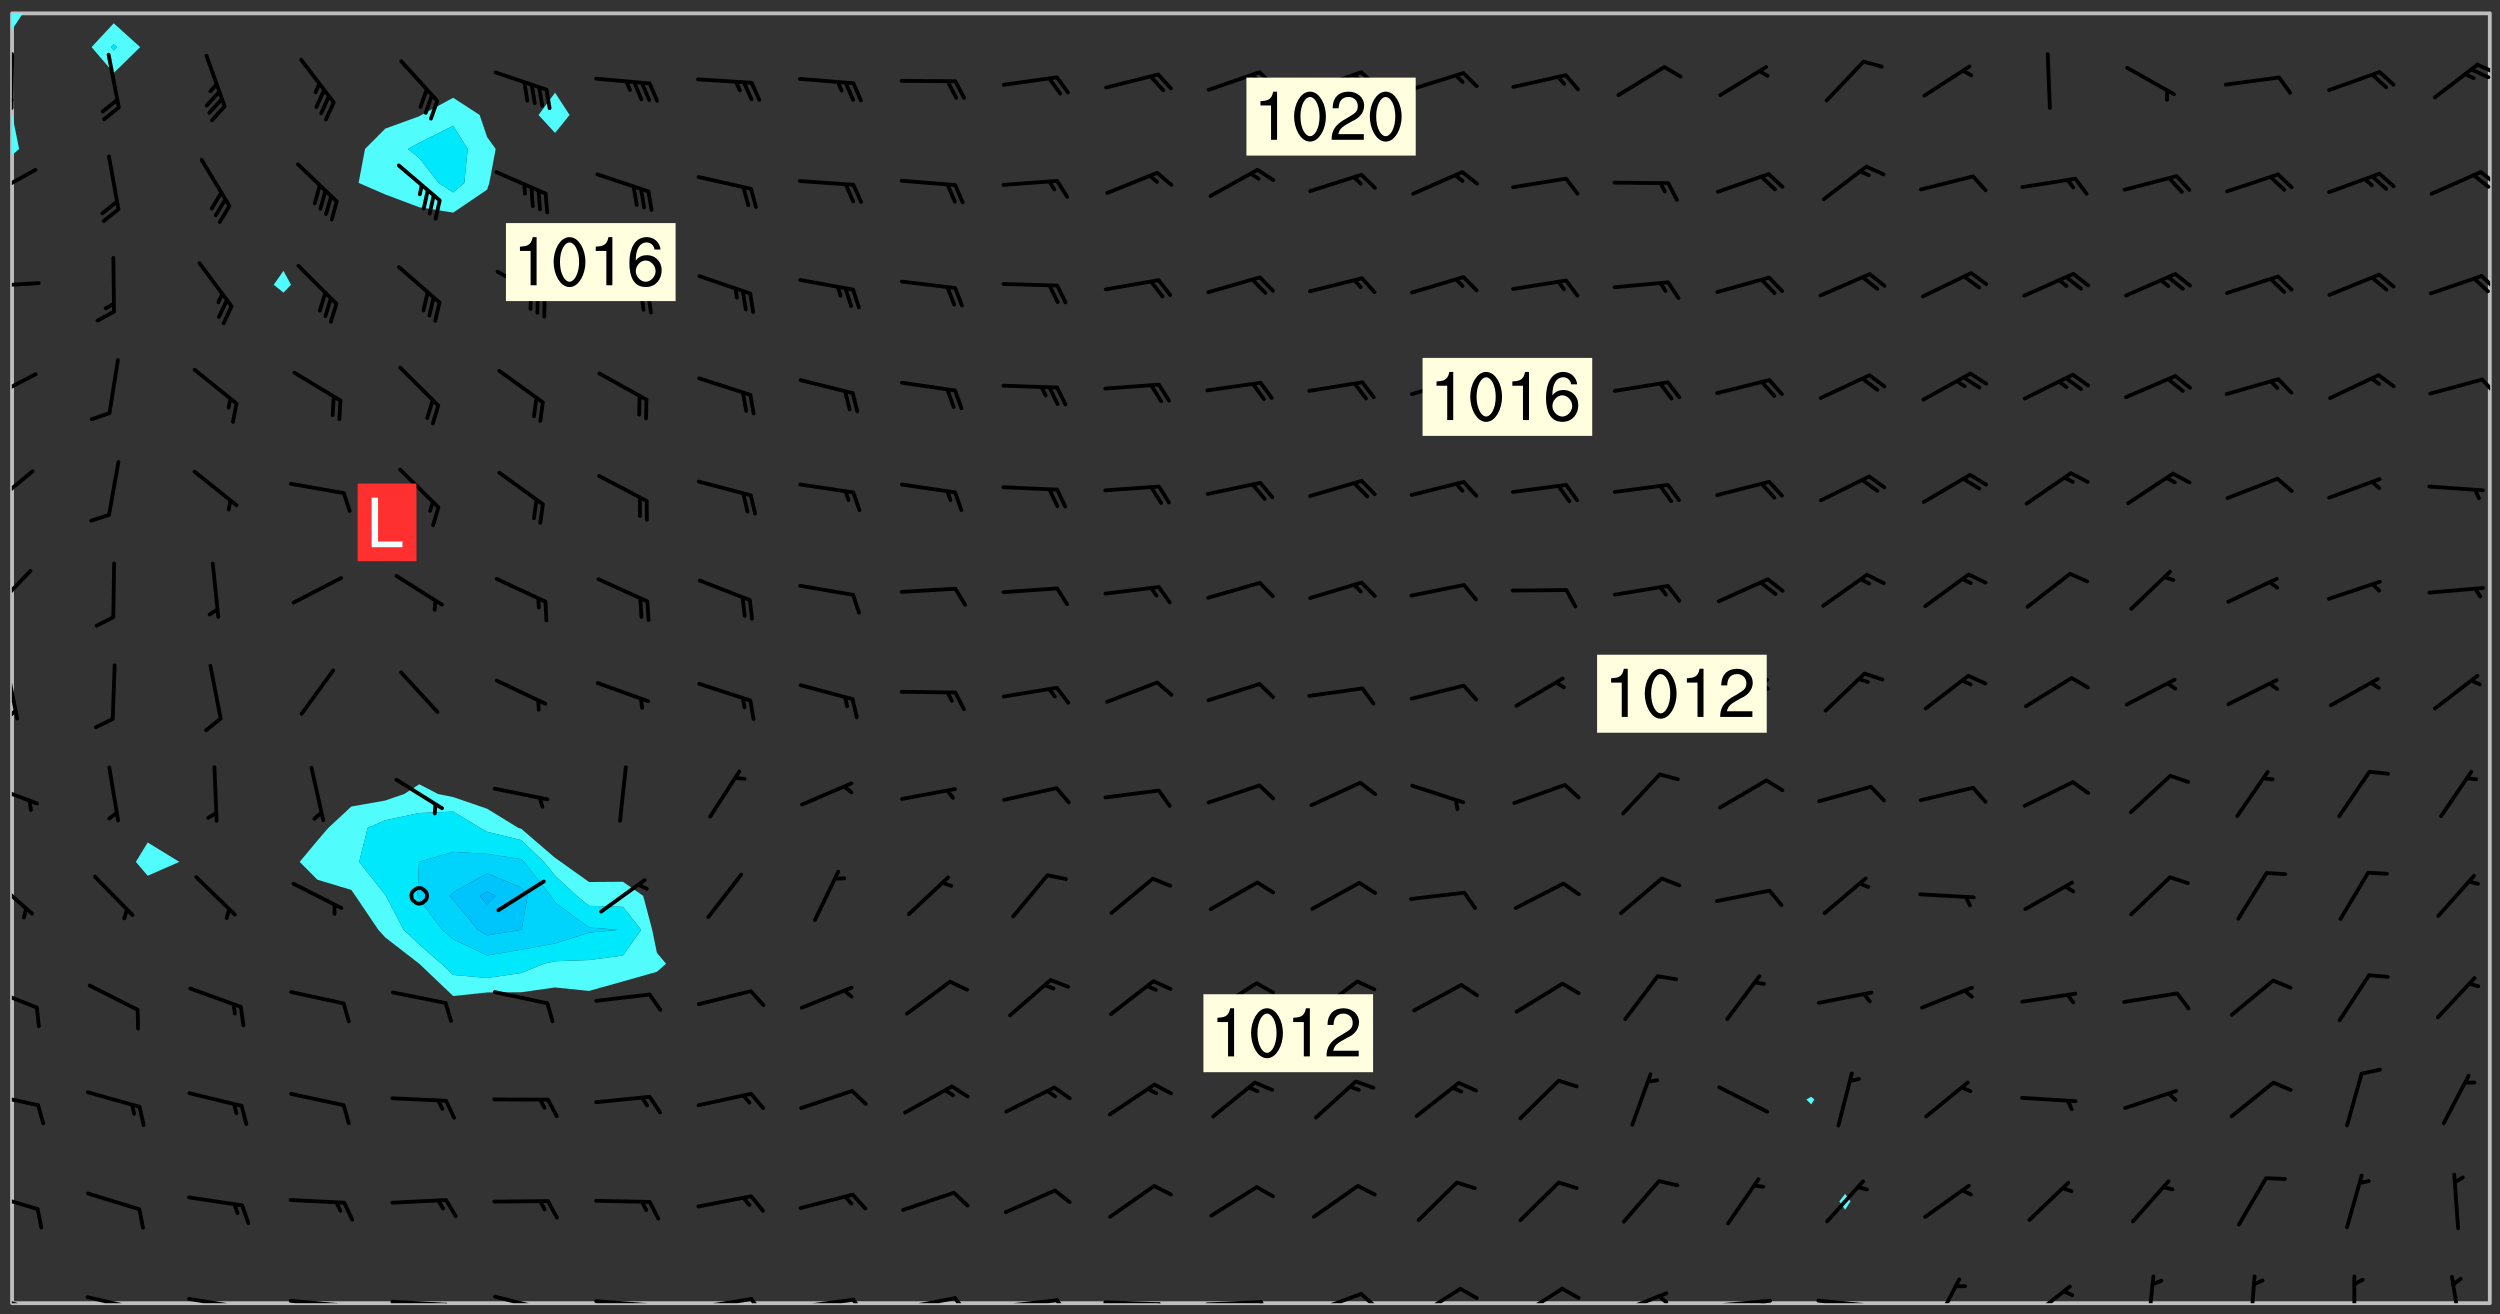 <svg xmlns="http://www.w3.org/2000/svg" role="img" xmlns:xlink="http://www.w3.org/1999/xlink" viewBox="142.45 309.95 326.84 171.84"><rect x="142.45" y="309.95" width="326.84" height="171.84" fill="#333333" stroke="none"/><defs><clipPath id="a"><path d="M144 330h1v150.328h-1zm0 0"/></clipPath><clipPath id="b"><path d="M144 311.672h324v168.656H144zm0 0"/></clipPath><clipPath id="c"><path d="M144 311.672h2V314h-2zm0 0"/></clipPath><clipPath id="d"><path d="M467 311.672h1v168.656h-1zm0 0"/></clipPath><clipPath id="e"><path d="M144 479h4v1.328h-4zm0 0"/></clipPath><clipPath id="f"><path d="M146 480h1v.328h-1zm0 0"/></clipPath><clipPath id="g"><path d="M153 479h8v1.328h-8zm0 0"/></clipPath><clipPath id="h"><path d="M160 480h2v.328h-2zm0 0"/></clipPath><clipPath id="i"><path d="M159 480h2v.328h-2zm0 0"/></clipPath><clipPath id="j"><path d="M166 479h9v1.328h-9zm0 0"/></clipPath><clipPath id="k"><path d="M173 480h3v.328h-3zm0 0"/></clipPath><clipPath id="l"><path d="M172 480h2v.328h-2zm0 0"/></clipPath><clipPath id="m"><path d="M180 479h8v1.328h-8zm0 0"/></clipPath><clipPath id="n"><path d="M187 480h2v.328h-2zm0 0"/></clipPath><clipPath id="o"><path d="M186 480h2v.328h-2zm0 0"/></clipPath><clipPath id="p"><path d="M193 479h9v1.328h-9zm0 0"/></clipPath><clipPath id="q"><path d="M200 480h3v.328h-3zm0 0"/></clipPath><clipPath id="r"><path d="M206 479h9v1.328h-9zm0 0"/></clipPath><clipPath id="s"><path d="M213 480h2v.328h-2zm0 0"/></clipPath><clipPath id="t"><path d="M220 479h8v1.328h-8zm0 0"/></clipPath><clipPath id="u"><path d="M227 480h2v.328h-2zm0 0"/></clipPath><clipPath id="v"><path d="M233 479h8v1.328h-8zm0 0"/></clipPath><clipPath id="w"><path d="M240 479h3v1.328h-3zm0 0"/></clipPath><clipPath id="x"><path d="M246 479h9v1.328h-9zm0 0"/></clipPath><clipPath id="y"><path d="M253 479h3v1.328h-3zm0 0"/></clipPath><clipPath id="z"><path d="M260 479h8v1.328h-8zm0 0"/></clipPath><clipPath id="A"><path d="M267 479h3v1.328h-3zm0 0"/></clipPath><clipPath id="B"><path d="M273 479h8v1.328h-8zm0 0"/></clipPath><clipPath id="C"><path d="M280 479h3v1.328h-3zm0 0"/></clipPath><clipPath id="D"><path d="M286 479h9v1.328h-9zm0 0"/></clipPath><clipPath id="E"><path d="M293 480h3v.328h-3zm0 0"/></clipPath><clipPath id="F"><path d="M300 479h8v1.328h-8zm0 0"/></clipPath><clipPath id="G"><path d="M307 479h2v1.328h-2zm0 0"/></clipPath><clipPath id="H"><path d="M313 478h8v2.328h-8zm0 0"/></clipPath><clipPath id="I"><path d="M320 478h3v2.328h-3zm0 0"/></clipPath><clipPath id="J"><path d="M327 478h7v2.328h-7zm0 0"/></clipPath><clipPath id="K"><path d="M340 478h7v2.328h-7zm0 0"/></clipPath><clipPath id="L"><path d="M353 478h8v2.328h-8zm0 0"/></clipPath><clipPath id="M"><path d="M359 479h2v1.328h-2zm0 0"/></clipPath><clipPath id="N"><path d="M366 479h9v1.328h-9zm0 0"/></clipPath><clipPath id="O"><path d="M372 479h2v1.328h-2zm0 0"/></clipPath><clipPath id="P"><path d="M379 479h9v1.328h-9zm0 0"/></clipPath><clipPath id="Q"><path d="M395 476h4v4.328h-4zm0 0"/></clipPath><clipPath id="R"><path d="M407 477h7v3.328h-7zm0 0"/></clipPath><clipPath id="S"><path d="M423 476h2v4.328h-2zm0 0"/></clipPath><clipPath id="T"><path d="M436 476h2v4.328h-2zm0 0"/></clipPath><clipPath id="U"><path d="M449 476h2v4.328h-2zm0 0"/></clipPath><clipPath id="V"><path d="M462 476h3v4.328h-3zm0 0"/></clipPath><clipPath id="W"><path d="M144 465h4v4h-4zm0 0"/></clipPath><clipPath id="X"><path d="M144 452h4v3h-4zm0 0"/></clipPath><clipPath id="Y"><path d="M144 438h4v4h-4zm0 0"/></clipPath><clipPath id="Z"><path d="M144 424h3v6h-3zm0 0"/></clipPath><clipPath id="aa"><path d="M144 412h4v4h-4zm0 0"/></clipPath><clipPath id="ab"><path d="M144 396h1v9h-1zm0 0"/></clipPath><clipPath id="ac"><path d="M144 402h1v2h-1zm0 0"/></clipPath><clipPath id="ad"><path d="M144 384h3v6h-3zm0 0"/></clipPath><clipPath id="ae"><path d="M144 371h3v6h-3zm0 0"/></clipPath><clipPath id="af"><path d="M144 358h4v5h-4zm0 0"/></clipPath><clipPath id="ag"><path d="M466 359h2v3h-2zm0 0"/></clipPath><clipPath id="ah"><path d="M144 346h4v2h-4zm0 0"/></clipPath><clipPath id="ai"><path d="M466 345h2v3h-2zm0 0"/></clipPath><clipPath id="aj"><path d="M144 331h4v5h-4zm0 0"/></clipPath><clipPath id="ak"><path d="M466 332h2v3h-2zm0 0"/></clipPath><clipPath id="al"><path d="M465 332h3v3h-3zm0 0"/></clipPath><clipPath id="am"><path d="M144 316h1v9h-1zm0 0"/></clipPath><clipPath id="an"><path d="M144 322h1v2h-1zm0 0"/></clipPath><clipPath id="ao"><path d="M466 318h2v2h-2zm0 0"/></clipPath><clipPath id="ap"><path d="M465 318h3v3h-3zm0 0"/></clipPath><g id="aq" clip-path="url(#clip1)"><path fill="#fff" fill-opacity="0" fill-rule="evenodd" d="M0 0h1000v1000H0zm0 0"/><path fill="#d3d3d3" fill-opacity="0" fill-rule="evenodd" d="M162.152 355.867l-.234.293.059.234.117.172.176.234.293.348.113.059.117-.172.059-.234.176-.176.465-.176h.699l.234.293.289.816.059.176.176.23.352.234.699.699.172.176.234.348.234.41.289.582.41.465.23.234.234.176.117.23.176.293.172 1.164v.234l.059.289.059.117.117.117.348.41.117.172.176.176.176.234.117.172.172.352.059.234.234.406.234-.059-.176.176-.059.93h-.582l-.234-.113-.348.113-.117.117-.059.293-.059.176-.117.172-.465.293-.059.234-.059.113v.645l.059.172v.41l.059.059v.406l.059.406.117.176.059.059.23.641-.059.293v.699l-.059.582v.234l-.059.23-.055.352v1.922l.055.117h.426l-.367.117-.023.352.891 1.168 1.742.539 1.34.359v.539l.09.809.535.715 1.52.27.891-.086.09 1.164.535.18 1.16-.18 2.055-.984 1.16-.363 1.879-.176 1.695-.18-.18.719-1.516.086-1.25.09-.805.27-1.074.809.27.719.535.898-.18.625-.266.809.266 1.078.625.898.805.18 1.25-.18-.266.723.098.504.055.293v.172l.059.293v.406l.176.117.352.117h.406l.293-.176.113-.117.059-.117.117-.23.059-.176.352-.465.23-.176.176-.059.176.059.059.176.117.988.055.469.059.172.117.234.176.059.816.059h.289l.117.234.059.406.059.352v1.105l.117.293.117.348.289.699.176.352.582.754.352.176.172.059.469.234.641.465.348.234.293.176.293.055.23.062.816.348.293.176.113.172.352.352.117.176.523.641v.289l.059.352v.348l.059.352.059.289.117.059.172.059h.176l.582.234.176.117.176.289.176.234.113.234.293.23.117.117v.41l.059.055.289.234.234.117.059.117.117.172.059.117.23.234.059.176.234.059.117.059-.117.113-.059.117v.117l-.117.293-.117.289v.582l.176.117.117.059.059.117.117.117.113.059.176.348.059.352.059.406v.176l-.059.176-.117.699v.172l.117.176.293.293h.406l.176.117.117.172.117.293v.234h-.527l-.23-.234h-.234l-.176.059-.059.699.059.348.117.176.176.41.117.23.289.469.176.055h.523l.234.059.758.641.059.293v.234l.059.059.23.348v.352l-.117.172v.293l.293.289.293.176.172.059.293.176.293.117.582.406.289.234.293.176.219.16.016.012.23.176.641.523.176.234.117.176.176.176.113.172v.641l.117.176.469.117.582.117.234.059.23.113.293.117.113.059.586.352.289.172.176.062.176.055.176.059.699.352.289.176.234.055.289.176.234.117.641.406.293.117.172.059.234.059.41.059.23.059.234.117.059.172-.41.176.469.059.059.293.113.234.176.055.234.059.176.059.406.117.641.234.117.172.059.234v.176l-.059.117-.059.406.234.234.117.059.348.117.641.23.176.117.289.117.176.176.234.465.582 1.105.176.176.348.176.176.117.352.117 1.047.523.234.059.465.113.293.059.465.176.758.582.234.234.348.465.176.176.289.234.816.699.293.176.289.289.293.176.293.289.695.641.176.176.293.234.289.234.469.289.641.582.348.234.234.293.348.348.352.465.934.992.348.406.117.176.234.059.113.117.645.176.23.113.234.059.293.176.23.117.934.699.406.406.234.176.406.176.234.117.816.348.348.234.234.117.293.289.23.117.758.352.352.172.23.059.293.117.234.059.871.176h.816l.469.23.172.059.875.699.465.117.293.059.176.059.23.059.469.059.348.059.352.059.406.059h.293l.172.059v.23l.176.176h.293l.348.059.352.059.699.117h.641l.465-.234.293-.176.172-.117.41-.172.289-.176.934-.465.469-.293.523-.293.465-.172.465-.176 1.051-.465.289-.117.41-.117.289-.117.527-.176 1.516-.699.582-.348.289-.059.293-.059.348-.117.875-.23.352-.117h.113l.234-.059.875-.234.234-.059h.812l.352-.059.816-.117.172-.059.352-.055.293-.059.23-.059.816-.176.176-.059h.348l.234-.059.465-.117.758-.172.234-.059h.348l.41-.117.289-.059 1.285-.059h.289l.41-.059.23-.059h.176l.875-.117h.406l.41-.117h.348l.352-.113.871-.059h1.75l1.047.289.41.117.289.117.352.117.289.117 1.051.172.289.059h.293l.293.059.172.059.41.059.172.059.117.059h.117l.117.059.352.059h.113l.41.066 1.922.395 1.926.395 1.52.449 1.695.719 2.145.805 1.605-.719 1.43-.805 1.16-1.078 1.25-.449 3.035-.719 1.875-.359 2.145-1.348 2.234-1.254 2.5-1.258 1.695-.449 1.785-.18 1.16-.27.625.539 1.34-.27.715-.988.984-1.344.445-.18.805-.359 1.875-.539 1.785-.449 1.25-.27 1.16-.09 1.699-.09 1.961-.27 1.25-.09h.539l.625-.09h.891l2.145-.18 2.41-.18 2.59-.09 1.695.18 1.609.09 1.43.359 1.16.719 1.875.988 1.16 1.527.266.715.629.09.355.898.535.539.535 1.527 1.074.359h.535l-.805.535.09 1.707.715 2.695.891.805.895.988.715 1.258 1.785.539 1.52-.18.355 1.344 1.609-.805.98-.539.27.27.316-.215.219-.145.801.449.449-.359h.355l.535-.27.539-.719.535-.27.625-.988 1.16.449.84.371 1.395.617 1.695-.18h1.605l1.785.09.18-1.707.535-1.344.805.27.492.848.402.406-.09.539v.359l.715.449.711-.27h1.43l.359.988.445 1.258.715 1.344 1.25.629 1.695.629.715-.18.18-.539.98-.09.449.359.086 1.258-.266.629-.535.18v.539l.715.984.266.539.984.988.801 1.078-.266.359-.09.898-.625 2.332-.355 2.066-.09 1.793-.18.719-.09.539v1.438l-.98 1.883-.359 1.707-.535.898-.805 1.168-.266.539 2.055 1.254.086.359-.355.539-.09-.18v.809l.09 1.438-.445.715-1.074.094-.266.715.535.898.805.719 1.16.809 1.34.27.445.359-.355.449-1.789-.09-1.25-.449-.715-.719-.625-.09-.176 3.59-.188 1.309h89.359V311.703h-55.27v49.082l.762.125 3.289.543 2.023 2.836v2.754l2.352.332 2.348.332h4.051l-1.379 4.16-2.023.707-2.023.703-.543.344-2.594 1.617-.188.117-2.023-2.078-.73-2.742-2.672-2.078-1.375-3.5-.066-.082-1.957-2.672 2.75-1.418v-49.082H294.422v91.414l.117.031.133.012.074.074.105.047.09.059.086.059.09.059.297.297.059.09.031.117.027.117.016.137-.031.117-.059.09-.059.086-.043.105-.047.102-.027.121v.145l.176.27.148.148.074.086.074.074.043.105.062.09.059.086.043.105.059.09.047.102.043.105.059.086.117.18.074.074.062.086.059.09.043.105.059.09.059.086.062.09.059.09.043.102.117.18.074.074.059.086.074.074.09.059.105.047h.148l.133-.016.133.016.102-.047.074-.074.047-.102-.016-.133v-.148l-.047-.105-.027-.117-.047-.102-.027-.121-.043-.102-.062-.09-.043-.102-.043-.105-.031-.117-.016-.133-.012-.137.086-.059.059-.086.121-.031.043.105.016.133v.117l.059.102.059.09.09.059.148.148.059.09.043.105-.012.102.086.059.105.047.086.059.09.059.074.074-.117.027-.105.047-.086.059-.074.074-.059.09-.062.086-.027.121-.047.102-.043.105-.031.117-.012.133-.016.133v.148l.027.117.047.105.043.102.059.09.074.074.09.059.074.074.09.059.059.09.043.105.047.102.117.031.133.016h.148l.117-.031.105.043.043.105.047.102.027.121L299.5 410l.027.117.031.121.027.117.105.043.102.047.133-.016.148.148.062.086.074.074.07.074.09.062.105.043.102.043.117.031.137.016.117-.031.074-.074.027-.117-.012-.133-.031-.121-.027-.117.043-.105h.117l.09.062.117.027h.148l.133.016h.148l.133.016.133-.016h.148l.133-.016.133-.012.137.012.117-.027.133-.016.191-.059-.059.176-.016.133-.027.121-.016.133-.059.086-.133.016-.105.047-.105.043-.117.031-.117.027-.266.031h-.148l-.133.016-.074.074.059.086.148.148.117.18.074.07.09.062.09.059.086.059.09.059.102.043.105.062.105.043.086.059.105.047.102.043.18.117.059.09-.043.102-.047.105.016.133.223.223.059.09.043.102.031.121.043.102.016.133.031.117.012.137.031.117.148.148.102.043.105.043.117.031.133.016.137.016h.117l.117-.031.09-.059.043-.105.047-.102.043-.105.031-.117.012-.133v-.148l-.012-.133-.016-.133-.031-.117-.043-.105-.047-.105-.043-.102-.043-.105-.016-.133.016-.133.027-.117.031-.117.027-.121.047-.102.09-.059.086-.062.074-.074.09-.059.223-.223.059-.086.074-.074.117-.18.059-.086v-.148l-.074-.074-.102-.047-.105-.043-.102-.043-.059-.09-.047-.105-.027-.117.09-.059.117-.031.102-.043.18-.117.148-.148.012-.133-.012-.105-.09-.059-.133.016h-.148l-.133.016-.133-.016-.121-.031-.086-.059-.074-.074-.059-.09-.062-.086-.117-.18-.059-.086.031-.121.086-.059.121-.031.059-.086v-.121l-.031-.117-.059-.09-.059-.086-.047-.105-.027-.117-.016-.133.059-.09.074-.074.09-.059.117-.18.074-.074.059-.086.148-.148.121-.031.133-.016.133.016.074.074.043.105.016.133-.031.117-.117.031-.133.012-.148.148-.043.105-.047.102-.027.121-.031.117v.148l.031.117.043.105.059.09.074.07.074.074.117.031.121.027.117-.027.133-.016h.117l.09.059.074.074.047.105.059.086.102.047.133.016.105.043.086.059-.012.105-.074.074-.18.117-.059.09-.09.059-.07.074-.074.074-.062.09-.027.117-.016.133.016.133-.016.133v.148l.016.133.027.117.031.121.074.074.09.059.086.059.09.059.117.031v.086l-.102.047-.09.059-.266.031-.117.027h-.148l-.105.043-.102.047-.059.09-.062.234-.012.133-.031.121-.016.133v.293l-.012.133.012.137.016.133.133.016.133.012.121.031.086.059.074.074.047.105.043.102.016.133v.445l-.016.133v.445l.031.266.027.117.016.133.031.117.086.211.031.266v.148l-.031.117-.027.117-.031.121-.027.117-.031.117-.031.121-.012.133-.016.133.09.059.117-.031.102.016.047.105-.031.266v.441l-.043.105-.047.105-.043.102-.043.105-.059.086-.031.121-.043.117-.031.117-.016.133.016.133.059.09.105.047.086.059.059.086-.012.137-.031.117-.043.102v.445l-.016.133v.148l-.031.117-.043.105-.027.117-.047.105-.043.102-.031.121-.027.117-.031.133-.031.117-.027.117-.043.105-.031.117-.031.121-.012.133-.016.133v.297l.027.117v.148l.047.398.027.117.059.09.121.031h.148l.133-.016.059.09v.117l-.059.09-.09.059-.102.043-.105.047-.09.059-.086.059-.137.016-.117-.031-.133-.016-.102.047-.062.086-.012.137-.016.133-.031.117-.027.117-.016.133-.031.121v.297l.016.133.031.117v.148l.012.133v.148l-.027.117-.047.102-.027.121-.031.117-.059.09-.074.074-.102.043-.105.047-.117.027-.121.031-.102-.047.059-.086.105-.047.027-.117.031-.117.027-.121.031-.117v-.148l.016-.133-.031-.117-.043-.105-.105.016-.074.074-.102.043-.09.062-.074.074-.043.102-.016.133-.031.117L304.25 426l-.031.117-.027.117-.031.121-.027.117-.031.117-.043.105-.09.059h-.09l-.117-.031-.031-.086.016-.137-.031-.117v-.148l-.012-.133v-.148l-.062-.234-.027-.121-.043-.102-.047-.105-.059-.086-.059-.09-.043-.105-.062-.086-.148-.148-.07-.074-.105-.047-.105-.043-.102-.043-.297-.297-.09-.074-.086-.059-.105-.043-.09-.062-.086-.059-.105-.043-.09-.059-.086-.062-.074-.07-.105-.047-.086-.059-.105-.043-.09-.062-.102-.043-.105-.043-.086-.059-.105-.047-.105-.043-.102-.047-.09-.059-.102-.043-.105-.043-.09-.062-.117-.027-.133-.016-.133.016H299.75l-.133.016-.117-.031-.09-.059-.074-.074-.09-.059-.102-.047h-.148l-.121-.027-.102-.043-.074-.074-.117-.18-.09-.059-.102-.043-.09-.062-.105-.043-.09-.059-.086-.059-.105-.047-.059-.086-.059-.09-.043-.105-.047-.102-.074-.074-.086-.059-.074-.074-.09-.059-.223-.223-.043-.105-.031-.266.105-.043h.145l.105.043.074.074.09.059.086.059.105.047.09.059.148.148.07.074.148.148.062.086.074.074.086.059.074.074.09.062.09.059.086.059.27.176.102.047.105.043.102.043.047-.074.059-.086.074-.074.07-.074.105.043.074.074.059.09.043.102.047.105.043.105.121.027.117-.027.074-.09.043-.105.059-.09.074-.074.105-.043.117-.027.133.012.09.059.148.148.059.09.043.105.047.102.043.105.043.102.105.047.105.043.133.016.086-.059.059-.09.074-.074.105-.043.117.027.105.047.102.043.105.043.102.047.18.117v.117l-.016.133.016.133.016.137.059.086.102.047.121.027.117.031h.148l.117-.031.059-.09.18-.117.059-.09.074-.074.059-.086.117-.18.18-.117.117.031.09.059.043.074-.016.133v.117l.09.059h.148l.133-.016.133-.012.266-.031.105-.043.117-.031.121-.027.074-.074.07-.074.062-.09-.016-.105-.047-.102-.102-.043-.105-.016-.117.027-.266.031h-.148l-.074-.074-.09-.059-.117-.031-.117-.027-.133-.016h-.148l-.133.016h-.297l-.105-.047-.148-.148-.043-.102-.059-.09.223-.223.086-.059.105-.043.117-.031.133-.016.133.016.137.016.102.043.133-.012.09-.062.102-.043.062-.09-.047-.102-.09-.059-.117-.031-.102-.043-.059-.09-.062-.09v-.117l.016-.133.105-.047.074-.07v-.121l-.09-.059-.031-.117.09-.059.074-.074.043-.105.059-.09.047-.102.016-.133v-.148l-.047-.105-.043-.102-.09-.059-.133-.016-.102-.043-.137-.016-.117-.031h-.445l-.133-.016-.133-.012-.133-.016-.117-.031h-.148l-.133-.016-.133-.012-.266-.031-.121-.043-.086-.059-.074-.074v-.148l.012-.133.105-.047.102-.043.133-.016h.152l.133-.016h.293l.121.031.102.043.09.059.234.062.121-.047.09-.059.102-.043.133-.016.105.043.102.047.133.012.121-.027h.145l.121-.031.117-.027.105-.047.074-.074.086-.059.148-.148.059-.086.047-.105.027-.117.016-.105-.102-.043-.09-.059-.117-.031-.105-.043-.09-.062-.074-.086-.074-.074-.102-.043-.105-.047-.102-.043-.059-.09-.047-.102-.086-.211-.062-.086-.059-.09-.074-.074-.086-.059h-.27l-.117.031-.09.059-.102.043-.133.016-.105-.016-.027-.117-.062-.09-.117-.031-.102-.043-.148-.148-.031-.117-.016-.105.074-.074.18-.117.117-.027.117-.031.137.016.102.043.105.043.102.047.105.043.117.031.133.016.117.027.133.016.105-.016.09-.059-.074-.074-.105-.043-.074-.074-.074-.09-.148-.148-.086-.059-.09-.059-.074-.074-.09-.059-.102-.047-.121-.027-.102-.047-.105-.043-.117-.031-.102-.043-.121-.031h-.148l-.117.031-.105.043-.086.062-.18.117-.086.059-.09.059-.105.047-.086.059-.105.043-.102.043-.105.047-.074.074-.059.09-.059.086-.047.105-.059.086-.074.074-.133-.012-.117-.031h-.117l-.074.074-.09.059-.074.074-.09.059-.086.059-.105.047-.102.043-.137.016-.102-.043-.148-.148-.105-.047h-.086l-.105.047-.102.043-.121.031-.117-.031-.074-.074v-.117l.031-.121.074-.07.059-.09.074-.074.117-.031.105-.043h.293l.133-.016.137-.016.102-.043.09-.059.102-.047.09-.059.133-.012.09.059.133.012.09-.059.086-.059.105-.043.09-.059.086-.062.09-.059.148-.148.059-.086.059-.09.105-.043.133-.016.117.027.121.031.059-.059.059-.09.031-.266.027-.117.105.012.133.016.102-.043.09-.059.059-.09.074-.074.059-.09.047-.102.012-.133-.012-.133-.047-.105-.148-.148-.059-.09-.059-.086-.043-.105v-.445l.016-.133v-.148l.012-.133-.059-.059-.09.059-.102-.043-.18-.117-.086-.059-.062-.09-.059-.09-.074-.074-.086-.059-.121.031-.102.012-.105.047-.086.059-.105.043-.148.148-.09.059-.086.059-.09.062-.105.043-.133.016v-.121l.105-.043.117-.031.074-.07.043-.105v-.148l-.027-.117-.148-.148-.133-.016h-.148l-.117.031-.105.043-.102.043-.09.062-.117.027-.074-.074.012-.133-.043-.102-.043-.105-.09-.059-.117.027-.121.031-.117.031-.102.043-.121.031-.102.043-.105.043-.09.059-.102.016v-.117l.016-.133-.059-.09-.074.043-.148.148-.059.09-.074.074-.047.105-.043.102-.074.074-.059.09-.074.074-.059.086-.074.074-.09.062-.074.07-.074.074-.102.016-.133.016-.105-.043v-.121l.148-.148.043-.102.059-.09.047-.102.043-.105.059-.09.031-.117.043-.102.031-.121.027-.117.047-.105.043-.102.043-.105.074-.07.09-.062.09-.059.102-.043h.297l.266-.031.105-.043-.074-.074-.117-.031-.105-.043-.09-.059-.102-.047-.09-.059-.102-.043-.105-.043-.09-.062-.086-.059-.105-.043-.102-.043-.121-.031-.117-.031-.102-.043L297.5 410.25l-.102-.043-.09-.059-.043-.105-.016-.133.102-.043.133-.016.137.016.133-.016.102-.043.059-.09.016-.105-.09-.059-.074-.074-.102-.043-.09-.059-.148-.148-.043-.105-.016-.133v-.293l-.059-.09-.09-.059-.074-.074-.043-.105-.031-.117-.059-.09-.074-.074-.117-.027-.074-.074-.09-.059-.09-.062-.086-.059-.074-.074-.059-.086-.047-.105-.086-.059-.148-.148-.195-.059-.133.016-.102.043-.074.074-.047.102-.043.105-.059.09-.059.086-.297.297-.09.059h-.086l-.062-.086-.043-.105.031-.117.059-.09.027-.117-.012-.133-.09-.062-.105.047-.117.027-.117.031-.27.176-.102.047-.117.027-.105.047-.09.059-.102.043-.059-.086-.047-.105.016-.133.047-.105.07-.074.074-.07.059-.09v-.148l-.043-.105h-.238l-.102.047-.031.117-.027.117-.031.121-.074.043-.133.016-.074-.047-.043-.102-.043-.105-.047-.102-.043-.105-.121.031-.102.043-.133.016-.117.031-.105.043-.09.059-.102.047-.121.027-.133.016-.102-.043-.059-.09-.047-.105-.043-.102-.043-.105v-.117l.059-.09.086-.059.18-.117.102-.047.105-.043.105-.059.102-.043.09-.062.102-.043.105-.059.102-.047.09-.059.105-.043.102-.043.09-.062.102-.043.137-.016.117.031.102.043.121.031.102.043.105.047.102.043.105.043.102.047.105.043.102.043.105.047.086.059.105.043.117.031.105.043.102.047.09.059.105.043.102.043.105.047.117.027.102.047.121.027h.148l.086-.059.016-.102.059-.09-.027-.117-.074-.074-.117-.18-.074-.074-.09-.074-.18-.117-.086-.059-.105-.043-.102-.047-.27-.176-.059-.09-.074-.074-.059-.09-.043-.102-.031-.117-.016-.137v-.562l-.012-.133-.016-.133-.031-.117-.016-.133-.012-.133-.031-.121-.223-.223-.059-.086-.016-.105.031-.117.133-.016v-91.414H172.992v1.453l-.059.234-.352 1.051-.172.523-.117.348-.176.41-.117.172-.234.293-.23.059h-.352l-.117.059-.23.406v.293l.117.176.23.23.117.234.641.758.293.465.176.234.23.352.234.348.641.816.176.465.172.41.117.695.176.469.117 1.398.059.465v.875l.117 1.047v4.781l-.059.465-.352 1.281-.176.523-.113.41-.352.93L172.934 336l-.234.582-.117.176-.172.348-.176.406-.352.816-.059.293-.113.293-.117.289-.059.176-.117.875-.059.406-.059.117-.059.176-.059.172-.23.527-.117.172v.234l-.117.234-.059.172-.176.586v.289l-.059.176v.293l-.059.113-.059.527v.172l-.055.234v2.621l-.176.816-.117.176-.176.234-.117.172-.113.234-.586.934-.23.289-.293.465-.176.234-.289.352-.352.699-.113.23-.176.41-.176.23-.406.527-.816.699-.293.172-.289.234-.176.117-.176.176-.523.406-.527.176-.172.176-.234.055-.641.176h-.758m12.211 31.023l-1.074.449.359.895 1.25-.715.445-.539-.98-.09"/><path fill="#d3d3d3" fill-opacity="0" fill-rule="evenodd" d="M201.508 416.598h-.895l.449.629.98.359.805-.09.445-.988-.176.09-.715-.355-.895.355m154.621 59.07l-.059-.523v-.293l.113-.293.059-.23.469-.469h.113l.117-.113.117-.059h.176l.234-.059h.348l.234.059.117.059.23.172.059.176.117.582v.293l-.117.176-.172.289-.176.176-.527.523-.23.234-.117.059h-.176l-.117-.059-.406-.293-.176-.117-.117-.059-.059-.113-.055-.117m6.641-10.957l-.059-.172v-1.109l.059-.172.176-.059.172-.059h.176l.234-.059.117.059.059.699-.059.172-.117.176-.117.059-.234.523-.113.059h-.234l-.059-.117m9.613-14.391l-.117-.176v-.699l.293-.875.117-.172.176-.352.113-.23.117-.293.352-.758.117-.23.172-.234h.176l.117-.059h.641l.117.059.234.234.172.113.352.293.117.117.113.176v.113l.117.059.117.117v.699l-.059.176v.23l-.059.176-.348 1.051-.117.23-.117.234-.117.059-.23.234-.641.289h-.875l-.41-.117-.641-.465"/><path fill="none" stroke="#bebebe" stroke-linecap="round" stroke-linejoin="round" stroke-miterlimit="10" stroke-width=".5" d="M467.957 311.695H144.027v168.625h323.93v-168.625"/><g clip-path="url(#a)"><path fill="#fff" fill-opacity="0" fill-rule="evenodd" d="M144 475.891v4.438h.004H144V330.246v145.645"/></g><path fill="#50fcfc" fill-rule="evenodd" d="M144 324.918v5.328h.004v-5.324l-.004-.004"/><path fill="#fff" fill-opacity="0" fill-rule="evenodd" d="M144 313.867v11.051l.004.004v-11.059l-.004.004"/><g clip-path="url(#b)"><path fill="#fff" fill-opacity="0" fill-rule="evenodd" d="M144.004 480.328V330.246l.945-.82-.898-4.441-.047-.062v-11.059l1.445-2.191h11.867v1.324l-2.895 3.113 2.895 3.383 3.457-3.383-3.457-3.113v-1.324h4.438v108.418l-1.543 2.539 1.543 1.812 4.141-1.812-4.141-2.539V311.672h17.754v33.684l-1.27 1.824 1.27 1.031.984-1.031-.984-1.824v-33.684h22.191v11.059l-4.148 2.254-.289.168-4.441 1.613-2.645 2.66-.84 4.438 3.484 1.512 4.441 1.668v75.438l-1.969 1.273-2.473.852-4.438.785-3.016 2.801-1.422 1.652-2.316 2.785 2.316 2.332 4.438 1.34.535.77 2.992 4.438.91 1 4.438 3.438h.004l4.438 4.223 4.438-.469 4.438-.027 4.441-.625 4.438.453 4.438-1.242L228.328 437l1.191-1.055-1.191-1.43-.617-3.008-1.176-4.438-2.645-1.84-4.438.031-3.688-2.633-.75-.523-4.441-3.82-.359-.094-4.078-2.508-4.438-1.527-1.992-.402-2.445-1.273v-75.438l4.438.707 4.438-3.008.289-.879.828-4.438-1.117-1.555-.977-2.887-3.461-2.254v-11.059h13.316v10.391l-2.16 2.922 2.16 2.348 1.898-2.348-1.898-2.922v-10.391h164.219v141.668l-.629.359.629.629.418-.629-.418-.359V311.672h4.438v154.363l-.758.98.758 1.09.703-1.09-.703-.98V311.672h84.324v168.656H144.004"/></g><path fill="#50fcfc" fill-rule="evenodd" d="M144.949 329.426l-.945.82v-5.324l.047.062.898 4.441"/><g clip-path="url(#c)"><path fill="#50fcfc" fill-rule="evenodd" d="M145.449 311.672l-1.445 2.191v-2.191h1.445"/></g><path fill="#50fcfc" fill-rule="evenodd" d="M157.316 319.492l-2.895-3.383 2.895-3.113v2.715l-.371.398.371.434.441-.434-.441-.398v-2.715l3.457 3.113-3.457 3.383"/><path fill="#00e8fc" fill-rule="evenodd" d="M157.316 316.543l-.371-.434.371-.398.441.398-.441.434"/><path fill="#50fcfc" fill-rule="evenodd" d="M161.754 424.441l-1.543-1.812 1.543-2.539 4.141 2.539-4.141 1.812m17.754-76.23l-1.27-1.031 1.27-1.824.984 1.824-.984 1.031m4.438 76.75l-2.316-2.332 2.316-2.785 1.422-1.652 3.016-2.801 4.438-.785 2.473-.852 1.969-1.273 2.445 1.273 1.992.402v1.898l-4.438.18-4.441.949-2.305 1.008-1.109 4.438 3.414 4.32.086.121 2.297 4.438 2.059 1.926 2.895 2.512 1.543 1.465 4.438.395 4.438-.641 2.988-1.219 1.453-.328 4.438-.156 4.438-.594 2.371-3.359-2.371-3.004-4.438-.129-1.602-1.305-2.836-2.641-1.453-1.801-2.988-2.852-4.438-1.078-.914-.508-3.523-2.137v-1.898l4.438 1.527 4.078 2.508.359.094 4.441 3.82.75.523 3.688 2.633 4.438-.031 2.645 1.84 1.176 4.438.617 3.008 1.191 1.43L228.328 437l-4.438 1.258-4.438 1.242-4.438-.453-4.441.625-4.438.027-4.438.469-4.438-4.223h-.004l-4.438-3.438-.91-1-2.992-4.438-.535-.77-4.438-1.34m8.875-89.586l-3.484-1.512.84-4.438 2.645-2.66 4.441-1.613.289-.168 4.148-2.254v3.668l-4.438 2.223-1.488.805 1.488 1.188 2.535 3.25 1.902 1.254 1.457-1.254.441-4.438-1.898-3.027v-3.668l3.461 2.254.977 2.887 1.117 1.555-.828 4.438-.289.879-4.438 3.008-4.438-.707-4.441-1.668"/><path fill="#00e8fc" fill-rule="evenodd" d="M192.82 426.949l-3.414-4.32 1.109-4.438 2.305-1.008 4.441-.949 4.438-.18v5.266l-4.438 1.297-.031.012-.195 4.441.227.402 2.977 4.035 1.461 1.242 4.438 2.113 4.438-.754 4.441-.812 4.438-1.41 3.801-.379-3.801-.301-4.438-3.293-.555-.844-3.5-4.441-.387-.367-4.438-.676-4.438-.266v-5.266l3.523 2.137.914.508 4.438 1.078 2.988 2.852 1.453 1.801 2.836 2.641 1.602 1.305 4.438.129 2.371 3.004-2.371 3.359-4.438.594-4.438.156-1.453.328-2.988 1.219-4.438.641-4.438-.395-1.543-1.465-2.895-2.512-2.059-1.926-2.297-4.438-.086-.121m4.441-96.336l-1.488-1.188 1.488-.805 4.438-2.223 1.898 3.027-.441 4.438-1.457 1.254-1.902-1.254-2.535-3.25"/><path fill="#00d4fc" fill-rule="evenodd" d="M197.262 427.473l-.227-.402.195-4.441.031-.012 4.438-1.297 4.438.266v2.547l-4.438 2.469-.43.469.43.535 3.219 3.902 1.219.73 4.438-.723.074-.008.773-4.438-.848-1.098-4.438-1.84v-2.547l4.438.676.387.367 3.5 4.441.555.844 4.438 3.293 3.801.301-3.801.379-4.438 1.41-4.441.812-4.438.754-4.438-2.113-1.461-1.242-2.977-4.035"/><path fill="#00c4fc" fill-rule="evenodd" d="M201.699 427.605l-.43-.535.43-.469 4.438-2.469v2.363l-.945.574.945 1.117 1.117-1.117-1.117-.574v-2.363l4.438 1.84.848 1.098-.773 4.438-.074.008-4.438.723-1.219-.73-3.219-3.902"/><path fill="#00b8fc" fill-rule="evenodd" d="M206.137 428.188l-.945-1.117.945-.574 1.117.574-1.117 1.117"/><path fill="#50fcfc" fill-rule="evenodd" d="M215.016 327.332l-2.16-2.348 2.16-2.922 1.898 2.922-1.898 2.348m164.219 126.996l-.629-.629.629-.359.418.359-.418.629m4.438 13.777l-.758-1.09.758-.98.703.98-.703 1.09"/><g clip-path="url(#d)"><path fill="#fff" fill-opacity="0" fill-rule="evenodd" d="M467.996 480.328H468V311.672h-.004H468v168.656h-.004"/></g><g clip-path="url(#e)"><path fill="none" stroke="#000" stroke-linecap="round" stroke-linejoin="round" stroke-miterlimit="10" stroke-width=".5" d="M147.352 481.379l-6.703-2.098"/></g><g clip-path="url(#f)"><path fill="none" stroke="#000" stroke-linecap="round" stroke-linejoin="round" stroke-miterlimit="10" stroke-width=".5" d="M146.379 481.074l.227 1.203"/></g><g clip-path="url(#g)"><path fill="none" stroke="#000" stroke-linecap="round" stroke-linejoin="round" stroke-miterlimit="10" stroke-width=".5" d="M160.738 481.125l-6.844-1.59"/></g><g clip-path="url(#h)"><path fill="none" stroke="#000" stroke-linecap="round" stroke-linejoin="round" stroke-miterlimit="10" stroke-width=".5" d="M160.738 481.125l.633 2.371"/></g><g clip-path="url(#i)"><path fill="none" stroke="#000" stroke-linecap="round" stroke-linejoin="round" stroke-miterlimit="10" stroke-width=".5" d="M159.742 480.895l.316 1.184"/></g><g clip-path="url(#j)"><path fill="none" stroke="#000" stroke-linecap="round" stroke-linejoin="round" stroke-miterlimit="10" stroke-width=".5" d="M174.098 480.887l-6.938-1.117"/></g><g clip-path="url(#k)"><path fill="none" stroke="#000" stroke-linecap="round" stroke-linejoin="round" stroke-miterlimit="10" stroke-width=".5" d="M174.098 480.887l.797 2.32"/></g><g clip-path="url(#l)"><path fill="none" stroke="#000" stroke-linecap="round" stroke-linejoin="round" stroke-miterlimit="10" stroke-width=".5" d="M173.09 480.723l.398 1.164"/></g><g clip-path="url(#m)"><path fill="none" stroke="#000" stroke-linecap="round" stroke-linejoin="round" stroke-miterlimit="10" stroke-width=".5" d="M187.445 480.645l-7-.633"/></g><g clip-path="url(#n)"><path fill="none" stroke="#000" stroke-linecap="round" stroke-linejoin="round" stroke-miterlimit="10" stroke-width=".5" d="M187.445 480.645l.949 2.262"/></g><g clip-path="url(#o)"><path fill="none" stroke="#000" stroke-linecap="round" stroke-linejoin="round" stroke-miterlimit="10" stroke-width=".5" d="M186.426 480.555l.477 1.129"/></g><g clip-path="url(#p)"><path fill="none" stroke="#000" stroke-linecap="round" stroke-linejoin="round" stroke-miterlimit="10" stroke-width=".5" d="M200.77 480.523l-7.016-.387"/></g><g clip-path="url(#q)"><path fill="none" stroke="#000" stroke-linecap="round" stroke-linejoin="round" stroke-miterlimit="10" stroke-width=".5" d="M200.77 480.523l1.031 2.227"/></g><g clip-path="url(#r)"><path fill="none" stroke="#000" stroke-linecap="round" stroke-linejoin="round" stroke-miterlimit="10" stroke-width=".5" d="M213.984 481.188l-6.816-1.715"/></g><g clip-path="url(#s)"><path fill="none" stroke="#000" stroke-linecap="round" stroke-linejoin="round" stroke-miterlimit="10" stroke-width=".5" d="M213.984 481.188l.586 2.383"/></g><g clip-path="url(#t)"><path fill="none" stroke="#000" stroke-linecap="round" stroke-linejoin="round" stroke-miterlimit="10" stroke-width=".5" d="M227.395 480.594l-7.008-.531"/></g><g clip-path="url(#u)"><path fill="none" stroke="#000" stroke-linecap="round" stroke-linejoin="round" stroke-miterlimit="10" stroke-width=".5" d="M227.395 480.594l.984 2.246"/></g><g clip-path="url(#v)"><path fill="none" stroke="#000" stroke-linecap="round" stroke-linejoin="round" stroke-miterlimit="10" stroke-width=".5" d="M240.676 479.785l-6.941 1.09"/></g><g clip-path="url(#w)"><path fill="none" stroke="#000" stroke-linecap="round" stroke-linejoin="round" stroke-miterlimit="10" stroke-width=".5" d="M240.676 479.785l1.477 1.961"/></g><g clip-path="url(#x)"><path fill="none" stroke="#000" stroke-linecap="round" stroke-linejoin="round" stroke-miterlimit="10" stroke-width=".5" d="M254.004 479.871l-6.969.914"/></g><g clip-path="url(#y)"><path fill="none" stroke="#000" stroke-linecap="round" stroke-linejoin="round" stroke-miterlimit="10" stroke-width=".5" d="M254.004 479.871l1.426 2"/></g><g clip-path="url(#z)"><path fill="none" stroke="#000" stroke-linecap="round" stroke-linejoin="round" stroke-miterlimit="10" stroke-width=".5" d="M267.285 479.668l-6.902 1.32"/></g><g clip-path="url(#A)"><path fill="none" stroke="#000" stroke-linecap="round" stroke-linejoin="round" stroke-miterlimit="10" stroke-width=".5" d="M267.285 479.668l1.539 1.91"/></g><g clip-path="url(#B)"><path fill="none" stroke="#000" stroke-linecap="round" stroke-linejoin="round" stroke-miterlimit="10" stroke-width=".5" d="M280.645 479.941l-6.984.773"/></g><g clip-path="url(#C)"><path fill="none" stroke="#000" stroke-linecap="round" stroke-linejoin="round" stroke-miterlimit="10" stroke-width=".5" d="M280.645 479.941l1.383 2.027"/></g><g clip-path="url(#D)"><path fill="none" stroke="#000" stroke-linecap="round" stroke-linejoin="round" stroke-miterlimit="10" stroke-width=".5" d="M293.977 480.449l-7.023-.242"/></g><g clip-path="url(#E)"><path fill="none" stroke="#000" stroke-linecap="round" stroke-linejoin="round" stroke-miterlimit="10" stroke-width=".5" d="M293.977 480.449l1.078 2.203"/></g><g clip-path="url(#F)"><path fill="none" stroke="#000" stroke-linecap="round" stroke-linejoin="round" stroke-miterlimit="10" stroke-width=".5" d="M307.293 480.18l-7.023.297"/></g><g clip-path="url(#G)"><path fill="none" stroke="#000" stroke-linecap="round" stroke-linejoin="round" stroke-miterlimit="10" stroke-width=".5" d="M307.293 480.18l1.238 2.117"/></g><g clip-path="url(#H)"><path fill="none" stroke="#000" stroke-linecap="round" stroke-linejoin="round" stroke-miterlimit="10" stroke-width=".5" d="M320.391 479.109l-6.59 2.438"/></g><g clip-path="url(#I)"><path fill="none" stroke="#000" stroke-linecap="round" stroke-linejoin="round" stroke-miterlimit="10" stroke-width=".5" d="M320.391 479.109l1.832 1.633"/></g><g clip-path="url(#J)"><path fill="none" stroke="#000" stroke-linecap="round" stroke-linejoin="round" stroke-miterlimit="10" stroke-width=".5" d="M333.379 478.445l-5.934 3.766"/></g><path fill="none" stroke="#000" stroke-linecap="round" stroke-linejoin="round" stroke-miterlimit="10" stroke-width=".5" d="M333.379 478.445l2.133 1.211"/><g clip-path="url(#K)"><path fill="none" stroke="#000" stroke-linecap="round" stroke-linejoin="round" stroke-miterlimit="10" stroke-width=".5" d="M346.684 478.434l-5.914 3.793"/></g><path fill="none" stroke="#000" stroke-linecap="round" stroke-linejoin="round" stroke-miterlimit="10" stroke-width=".5" d="M346.684 478.434l2.141 1.199"/><g clip-path="url(#L)"><path fill="none" stroke="#000" stroke-linecap="round" stroke-linejoin="round" stroke-miterlimit="10" stroke-width=".5" d="M360.309 479.031l-6.531 2.594"/></g><g clip-path="url(#M)"><path fill="none" stroke="#000" stroke-linecap="round" stroke-linejoin="round" stroke-miterlimit="10" stroke-width=".5" d="M359.355 479.41l.938.793"/></g><g clip-path="url(#N)"><path fill="none" stroke="#000" stroke-linecap="round" stroke-linejoin="round" stroke-miterlimit="10" stroke-width=".5" d="M373.855 480.016l-7 .625"/></g><g clip-path="url(#O)"><path fill="none" stroke="#000" stroke-linecap="round" stroke-linejoin="round" stroke-miterlimit="10" stroke-width=".5" d="M372.836 480.109l.672 1.027"/></g><g clip-path="url(#P)"><path fill="none" stroke="#000" stroke-linecap="round" stroke-linejoin="round" stroke-miterlimit="10" stroke-width=".5" d="M387.168 480.668l-6.992-.676"/></g><g clip-path="url(#Q)"><path fill="none" stroke="#000" stroke-linecap="round" stroke-linejoin="round" stroke-miterlimit="10" stroke-width=".5" d="M398.598 477.207l-3.223 6.242"/></g><path fill="none" stroke="#000" stroke-linecap="round" stroke-linejoin="round" stroke-miterlimit="10" stroke-width=".5" d="M398.129 478.117l1.227-.016"/><g clip-path="url(#R)"><path fill="none" stroke="#000" stroke-linecap="round" stroke-linejoin="round" stroke-miterlimit="10" stroke-width=".5" d="M413.051 478.141l-5.496 4.379"/></g><path fill="none" stroke="#000" stroke-linecap="round" stroke-linejoin="round" stroke-miterlimit="10" stroke-width=".5" d="M412.25 478.777l1.125.488"/><g clip-path="url(#S)"><path fill="none" stroke="#000" stroke-linecap="round" stroke-linejoin="round" stroke-miterlimit="10" stroke-width=".5" d="M423.977 476.832l-.723 6.992"/></g><path fill="none" stroke="#000" stroke-linecap="round" stroke-linejoin="round" stroke-miterlimit="10" stroke-width=".5" d="M423.875 477.852l1.137-.461"/><g clip-path="url(#T)"><path fill="none" stroke="#000" stroke-linecap="round" stroke-linejoin="round" stroke-miterlimit="10" stroke-width=".5" d="M437.203 476.824l-.543 7.008"/></g><path fill="none" stroke="#000" stroke-linecap="round" stroke-linejoin="round" stroke-miterlimit="10" stroke-width=".5" d="M437.125 477.844l1.121-.488"/><g clip-path="url(#U)"><path fill="none" stroke="#000" stroke-linecap="round" stroke-linejoin="round" stroke-miterlimit="10" stroke-width=".5" d="M450.246 476.816v7.027"/></g><path fill="none" stroke="#000" stroke-linecap="round" stroke-linejoin="round" stroke-miterlimit="10" stroke-width=".5" d="M450.246 477.836l1.082-.574"/><g clip-path="url(#V)"><path fill="none" stroke="#000" stroke-linecap="round" stroke-linejoin="round" stroke-miterlimit="10" stroke-width=".5" d="M463.012 476.859l1.102 6.938"/></g><path fill="none" stroke="#000" stroke-linecap="round" stroke-linejoin="round" stroke-miterlimit="10" stroke-width=".5" d="M463.172 477.867l.977-.738"/><g clip-path="url(#W)"><path fill="none" stroke="#000" stroke-linecap="round" stroke-linejoin="round" stroke-miterlimit="10" stroke-width=".5" d="M147.367 468.02l-6.734-2.012"/></g><path fill="none" stroke="#000" stroke-linecap="round" stroke-linejoin="round" stroke-miterlimit="10" stroke-width=".5" d="M147.367 468.02l.484 2.406m12.824-2.383l-6.719-2.059m6.719 2.059l.465 2.406m12.965-2.914l-6.949-1.043m6.949 1.043l.816 2.312m-1.828-2.465l.41 1.156m13.949-1.352l-7.016-.348m7.016.348l1.047 2.219m-2.066-2.27l.523 1.109m13.812-1.406l-7.02.348m7.02-.348l1.258 2.105m-2.277-2.055l.629 1.055m13.711-.965l-7.027.066m7.027-.066l1.172 2.152m-2.195-2.145l.586 1.078m13.75-.984l-7.023-.137m7.023.137l1.109 2.191m-2.129-2.211l.555 1.094m13.719-1.812l-6.898 1.34m6.898-1.34l1.543 1.906m-2.547-1.711l.77.953m13.5-1.355l-6.805 1.754m6.805-1.754l1.656 1.812m-2.645-1.555l.828.902m13.402-1.41l-6.656 2.254m6.656-2.254l1.785 1.684m11.418-1.973l-6.434 2.832m6.434-2.832l1.926 1.516M293.344 465l-5.758 4.027M293.344 465l2.188 1.113m11.223-.973l-5.945 3.746m5.945-3.746l2.129 1.219m11.09-1.363l-5.754 4.035m5.754-4.035l2.188 1.113m10.758-1.559l-5.016 4.926m5.016-4.926l2.34.742m10.969-.746l-5.004 4.934m5.004-4.934l2.344.734m10.773-.922l-4.605 5.309m4.605-5.309l2.391.551m10.609-.793l-3.977 5.793m3.398-4.949l1.219.137m13.031-.699l-4.691 5.23m4.012-4.469l1.191.293m13.316-.48l-5.715 4.082m4.883-3.488l1.102.547m12.727-1.527l-5.078 4.859m4.34-4.156l1.164.387m12.684-1.289l-4.664 5.254m3.984-4.488l1.195.289m12.242-1.461l-3.551 6.066m3.551-6.066l2.453.102m10.047-.449l-1.918 6.762m1.637-5.777l1.199-.258m11.184-.852l.504 7.012m-.43-5.992l1.039-.648"/><g clip-path="url(#X)"><path fill="none" stroke="#000" stroke-linecap="round" stroke-linejoin="round" stroke-miterlimit="10" stroke-width=".5" d="M147.434 454.445l-6.867-1.492"/></g><path fill="none" stroke="#000" stroke-linecap="round" stroke-linejoin="round" stroke-miterlimit="10" stroke-width=".5" d="M147.434 454.445l.668 2.359m12.598-2.156l-6.766-1.898m6.766 1.898l.523 2.398m-1.508-2.676l.262 1.199m14.066-1.039l-6.828-1.664m6.828 1.664l.609 2.375m-1.602-2.617l.305 1.188m14.023-1.039l-6.867-1.477m6.867 1.477l.672 2.359m12.719-2.934l-7.02-.328m7.02.328l1.051 2.219m-2.07-2.266l.523 1.105m13.816-1.211l-7.027-.023m7.027.023l1.145 2.172m-2.168-2.176l.57 1.086m13.75-1.449l-6.992.707m6.992-.707l1.363 2.043m-2.383-1.938l.684 1.02m13.59-1.516l-6.867 1.492m6.867-1.492l1.586 1.871m-2.586-1.656l.793.938m13.418-1.527l-6.66 2.242m6.66-2.242l1.781 1.688m11.27-2.281l-6.133 3.426m6.133-3.426l2.062 1.332m-2.953-.832l1.031.664m13.246-1.027l-6.277 3.156m6.277-3.156l2.004 1.418m-2.918-.961l1.004.711m13.008-1.547l-5.84 3.91m5.84-3.91l2.16 1.16m-3.012-.59l1.082.578m12.891-1.406l-5.453 4.43m5.453-4.43l2.262.953m-3.055-.309l1.129.477m12.855-1.266l-5.207 4.719m5.207-4.719l2.309.828m-3.066-.145l1.152.418m13.082-.91l-5.531 4.336m5.531-4.336l2.242.996m-3.047-.363l1.121.496m12.742-1.422l-5.016 4.922m5.016-4.922l2.34.738m9.66-1.582l-2.387 6.609m2.039-5.648l1.215-.172m8.125.918l6.258 3.191m11.062-4.996l-1.75 6.805m1.496-5.816l1.191-.285m14.227.48l-5.449 4.438m4.656-3.793l1.133.477m13.758 1.316l-7.016-.438m5.996.371l.508 1.117m13.648-2.391l-6.66 2.238m5.691-1.91l.891.844m12.797-2.258l-5.465 4.414m5.465-4.414l2.258.961m9.277-2.137l-1.906 6.766m1.906-6.766l2.398-.52m11.594.789l-3.258 6.227m2.781-5.32l1.227-.008"/><g clip-path="url(#Y)"><path fill="none" stroke="#000" stroke-linecap="round" stroke-linejoin="round" stroke-miterlimit="10" stroke-width=".5" d="M147.266 441.68l-6.531-2.594"/></g><path fill="none" stroke="#000" stroke-linecap="round" stroke-linejoin="round" stroke-miterlimit="10" stroke-width=".5" d="M147.266 441.68l.27 2.441m12.914-2.148l-6.27-3.176m6.27 3.176l.047 2.453m13.438-2.844l-6.605-2.398m6.605 2.398l.34 2.43m-1.301-2.777l.172 1.215m14.234-1.32l-6.867-1.488m6.867 1.488l.668 2.359m12.66-2.414l-6.891-1.379m6.891 1.379l.703 2.348m12.602-2.305l-6.871-1.465m6.871 1.465l.676 2.355m12.691-3.508l-6.977.836m6.977-.836l1.402 2.016m11.832-2.449l-6.816 1.703m6.816-1.703l1.645 1.824m11.52-2.289l-6.516 2.633m5.57-2.25l.938.789m12.887-1.949l-5.641 4.188m5.641-4.188l2.215 1.055m10.93-1.27L274.5 442.691m5.301-4.617l2.289.879m-3.062-.207l1.148.441m13.066-.957l-5.555 4.305m5.555-4.305l2.238 1.008m-3.047-.379l1.121.5m13.188-.863l-5.926 3.777m5.926-3.777l2.137 1.207m11.02-1.441l-5.605 4.242m5.605-4.242l2.227 1.031m11.375-.582l-6.18 3.344m6.18-3.344l2.047 1.359m11.176-1.52l-5.996 3.664m5.996-3.664l2.113 1.25m10.324-2.219l-4.238 5.605m4.238-5.605l2.422.387m10.883-.398l-4.215 5.625m3.602-4.805l1.211.188m14.059 1.133l-6.898 1.348m5.895-1.152l.773.953m13.359-1.777l-6.527 2.602m5.578-2.223l.938.793m13.535-.398l-6.945 1.055m5.938-.902l.73.984m13.59-1.168l-6.938 1.117m6.938-1.117l1.48 1.957m11.074-3.637l-5.418 4.477m5.418-4.477l2.266.934m10.262-1.637l-3.844 5.883m3.844-5.883l2.445.223m11.344.152l-4.793 5.137m4.098-4.391l1.184.316"/><g clip-path="url(#Z)"><path fill="none" stroke="#000" stroke-linecap="round" stroke-linejoin="round" stroke-miterlimit="10" stroke-width=".5" d="M146.633 429.398l-5.266-4.66"/></g><path fill="none" stroke="#000" stroke-linecap="round" stroke-linejoin="round" stroke-miterlimit="10" stroke-width=".5" d="M145.867 428.719l-.289 1.195m14.195-.336l-4.918-5.02m4.203 4.289l-.371 1.168m14.465-.5l-5.043-4.895m4.309 4.184l-.34 1.176m15-1.324l-6.266-3.176m5.355 2.715l.023 1.227m12.09-2.352l-.02-.203-.059-.191-.094-.176-.457-.375-.191-.059-.199-.02-.199.02-.195.059-.457.375-.094.176-.059.191-.02.203.02.199.059.191.094.176.457.375.195.059.199.02.199-.02.191-.059.457-.375.094-.176.059-.191.02-.199m15.262-1.883l-5.938 3.762m19.129-3.941l-5.691 4.121m4.863-3.52l1.105.539m12.348-1.855l-4.309 5.551m16.996-5.941l-3.055 6.332m2.609-5.41l1.227-.047m13.574-.109l-5.133 4.801m4.387-4.102l1.16.398m12.582-1.395l-4.496 5.398m4.496-5.398l2.402.5m11.371-.043l-5.41 4.484m5.41-4.484l2.27.93m11.387-.434l-6.098 3.488m6.098-3.488l2.078 1.305m11.262-1.262l-6.145 3.402m6.145-3.402l2.059 1.336m11.672-.047l-6.977.824m6.977-.824l1.398 2.016m11.555-3.207l-6.25 3.207m6.25-3.207l2.016 1.402m10.855-2.07l-5.363 4.543m5.363-4.543l2.277.91m11.805.68l-6.895 1.363m6.895-1.363l1.547 1.902m11-3.492l-5.359 4.543m4.578-3.883l1.141.453m13.781 1.359l-7.016-.402m5.996.344l.516 1.113m13.367-2.988l-6.109 3.465m5.223-2.961l1.035.656m12.652-1.855l-5.082 4.855m5.082-4.855l2.332.773m10.293-1.332l-3.699 5.977m3.699-5.977l2.445.156m10.824-.184l-3.609 6.027m3.609-6.027l2.453.125m11.395.266l-4.672 5.25m3.992-4.488l1.191.289"/><g clip-path="url(#aa)"><path fill="none" stroke="#000" stroke-linecap="round" stroke-linejoin="round" stroke-miterlimit="10" stroke-width=".5" d="M147.289 414.992l-6.578-2.477"/></g><path fill="none" stroke="#000" stroke-linecap="round" stroke-linejoin="round" stroke-miterlimit="10" stroke-width=".5" d="M146.332 414.633l.156 1.215m11.398 1.371l-1.145-6.934m.98 5.926l-.977.746m14.027.309l-.289-7.023m.25 6l-1.059.621m15.031.32l-1.527-6.859m1.309 5.859l-.934.801m16.688-1.371l-5.961-3.723m5.094 3.184l-.086 1.223m14.73-1.844l-6.887-1.398m5.883 1.195l.352 1.176m10.898-5.164l-.75 6.984m15.598-6.445l-3.812 5.902m3.258-5.043l1.223.105m13.969.605l-6.457 2.766m5.516-2.363l.957.766m13.523-.43l-6.906 1.289m5.902-1.102l.766.957m13.527-1.27l-6.855 1.539m6.855-1.539l1.598 1.863m11.773-1.547l-6.969.906m6.969-.906l1.422 2m11.742-2.664l-6.664 2.234m6.664-2.234l1.781 1.688m11.395-2.039l-6.387 2.934m6.387-2.934l1.949 1.488m11.512 1.066l-6.68-2.176m5.711 1.859l.211 1.211m14.043-3.164l-6.617 2.367m6.617-2.367l1.812 1.652m10.598-3.031l-4.805 5.125m4.805-5.125l2.367.641m11.574.145l-6.062 3.555m6.062-3.555l2.09 1.285m11.578-.453l-6.766 1.891m6.766-1.891l1.691 1.777m11.66-1.645l-6.84 1.625m6.84-1.625l1.621 1.84m11.426-2.578l-6.305 3.102m6.305-3.102l1.992 1.434m10.754-2.266l-5.168 4.766m5.168-4.766l2.316.812m10.41-1.32l-3.992 5.781m3.414-4.941l1.219.141m12.656-.996l-3.949 5.812m3.949-5.812l2.438.266m10.883-.262l-3.961 5.805m3.383-4.961l1.223.137"/><g clip-path="url(#ab)"><path fill="none" stroke="#000" stroke-linecap="round" stroke-linejoin="round" stroke-miterlimit="10" stroke-width=".5" d="M144.695 403.883l-1.391-6.891"/></g><g clip-path="url(#ac)"><path fill="none" stroke="#000" stroke-linecap="round" stroke-linejoin="round" stroke-miterlimit="10" stroke-width=".5" d="M144.492 402.879l-.949.781"/></g><path fill="none" stroke="#000" stroke-linecap="round" stroke-linejoin="round" stroke-miterlimit="10" stroke-width=".5" d="M157.191 403.949l.246-7.023m-.246 7.023l-2.207 1.074m16.312-1.137l-1.336-6.898m1.336 6.898l-1.906 1.543m12.488-2.148l4.133-5.684m13.625 5.43l-4.754-5.176m18.863 4.098l-6.344-3.02m5.422 2.578l.055 1.227m14.316-1.105l-6.609-2.383m5.648 2.039l.172 1.211m14.141-.965l-6.68-2.184m6.68 2.184l.418 2.418m-1.391-2.738l.211 1.211m14.129-1.078l-6.789-1.812m6.789 1.812l.555 2.391m-1.543-2.652l.277 1.195m14.145-1.793l-7.023-.094m7.023.094l1.125 2.184m-2.145-2.195l.559 1.09m13.73-1.695l-6.934 1.145m6.934-1.145l1.488 1.949m-2.496-1.785l.742.977m13.395-1.832l-6.559 2.523m6.559-2.523l1.852 1.609m11.531-1.41l-6.695 2.125m6.695-2.125l1.754 1.719m11.691-1.145l-6.957.977m6.957-.977l1.441 1.984m11.805-2.348l-6.816 1.703m6.816-1.703l1.641 1.824m11.293-2.754l-6.055 3.562m5.176-3.043l1.043.641m13.426-.578l-6.605 2.398m5.645-2.051l.91.824m13.188-1.578l-6.25 3.215m5.34-2.746l1.008.699m12.637-1.984l-5.09 4.844m5.09-4.844l2.328.773m-3.066-.07l1.164.391m13.129-.812l-5.566 4.285m5.566-4.285l2.234 1.012m-3.043-.391l1.117.508m13.211-.836l-5.977 3.695m5.977-3.695l2.121 1.238m11.32-1.012L420.5 402.062m5.324-2.773l1.012.691m13.238-1.113l-6.285 3.141m5.371-2.684l1 .711m13.148-1.32l-6.125 3.445m5.234-2.941l1.031.66m12.898-1.582l-5.57 4.285m4.758-3.664l1.117.508"/><g clip-path="url(#ad)"><path fill="none" stroke="#000" stroke-linecap="round" stroke-linejoin="round" stroke-miterlimit="10" stroke-width=".5" d="M141.57 389.66l4.859-5.074"/></g><path fill="none" stroke="#000" stroke-linecap="round" stroke-linejoin="round" stroke-miterlimit="10" stroke-width=".5" d="M157.262 390.637l.105-7.027m-.105 7.027l-2.184 1.121m15.91-1.141l-.719-6.988m.617 5.973l-1.02.684m17.199-4.773l-6.242 3.223M200.23 389l-5.941-3.754m5.078 3.207l-.094 1.223m14.484-1.066l-6.367-2.973m6.367 2.973l.129 2.449m-1.055-2.883l.062 1.227m14.195-.828l-6.398-2.902m6.398 2.902l.152 2.449m-1.082-2.871l.152 2.449m14.168-2.203l-6.547-2.551m6.547 2.551l.285 2.438m-1.238-2.809l.285 2.438m14.172-2.75l-6.926-1.184m6.926 1.184l.77 2.332m12.59-3.133l-7.016.418m7.016-.418l1.277 2.098m12.035-2.137l-7.012.496m7.012-.496l1.301 2.078m11.996-2.262l-6.973.867m6.973-.867l1.41 2.008m-2.426-1.883l.707 1.004m13.512-1.672l-6.75 1.953m6.75-1.953l1.707 1.758m11.598-1.789l-6.73 2.012m6.73-2.012l1.727 1.746m-2.703-1.453l.859.871m13.512-.852l-6.891 1.387m6.891-1.387l1.559 1.898m11.824-1.238l-7.027.066m7.027-.066l1.172 2.156m12.098-2.695l-6.934 1.145m6.934-1.145L361.996 388.5M359.5 386.715l.742.977m13.32-2.008l-6.41 2.879m6.41-2.879l1.938 1.504m-2.871-1.086l1.938 1.508m11.973-2.512l-5.738 4.055m5.738-4.055l2.191 1.102m-3.023-.512l1.094.551m13.023-1.188l-5.676 4.145m5.676-4.145l2.207 1.07M399 385.652l1.102.535m12.973-1.223l-5.543 4.316m5.543-4.316l2.238 1m10.84-1.273l-5.07 4.863m4.332-4.156l1.164.383m13.531-.16l-6.355 3.004m5.43-2.566l.984.734m13.41-.789l-6.66 2.238m5.691-1.914l.891.844m13.562-.352l-7 .605m5.98-.516l.668 1.027"/><g clip-path="url(#ae)"><path fill="none" stroke="#000" stroke-linecap="round" stroke-linejoin="round" stroke-miterlimit="10" stroke-width=".5" d="M141.297 376.055l5.406-4.492"/></g><path fill="none" stroke="#000" stroke-linecap="round" stroke-linejoin="round" stroke-miterlimit="10" stroke-width=".5" d="M156.703 377.27l1.227-6.922m-1.227 6.922l-2.336.754m19.004-2.02l-5.484-4.391m4.688 3.754l-.227 1.203m15.059-2.152l-6.922-1.219m6.922 1.219l.758 2.332m11.598-.477l-5.004-4.93m5.004 4.93l-.699 2.352m-.027-3.066l-.352 1.176m14.738-.863l-5.691-4.125m5.691 4.125l-.34 2.43m-.488-3.031l-.34 2.43M227 375.441l-6.223-3.266M227 375.441l.016 2.453m-.918-2.93l.012 2.453m14.492-2.715l-6.793-1.789m6.793 1.789l.562 2.391m-1.551-2.652l.562 2.391m13.82-2.508l-6.949-1.035m6.949 1.035l.82 2.316m-1.832-2.465l.41 1.156m13.918-1.012l-6.953-1.023m6.953 1.023l.824 2.312m-1.836-2.461l.41 1.156m13.949-1.363l-7.02-.312m7.02.312l1.055 2.215m-2.074-2.262l1.055 2.215m13.273-2.574l-7.008.5m7.008-.5l1.305 2.078m-2.324-2.008l1.305 2.078m12.965-2.625l-6.875 1.449m6.875-1.449l1.574 1.883m-2.574-1.672l1.574 1.883m12.672-2.359l-6.738 1.984m6.738-1.984l1.719 1.754m-2.699-1.465l1.719 1.754m12.617-1.902l-6.816 1.703m6.816-1.703l1.641 1.82m-2.633-1.574l.82.914m13.562-.77l-6.969.922m6.969-.922l1.426 1.996m-2.441-1.863l1.426 2m12.902-2.133l-6.965.922m6.965-.922l1.426 1.996m-2.438-1.863l1.426 1.996m12.824-2.539l-6.809 1.742m6.809-1.742l1.652 1.816m-2.645-1.562l1.652 1.812m12.398-2.758l-6.297 3.121m6.297-3.121l1.992 1.43m-2.91-.973l1.996 1.43m12.117-2.105l-6.059 3.562m6.059-3.562l2.09 1.285m-2.973-.766l2.094 1.281m11.969-2.012l-5.789 3.98m5.789-3.98l2.18 1.133m-3.02-.551l1.086.566m13.105-1.094l-5.859 3.875m5.859-3.875l2.156 1.172m-3.008-.609l1.078.586m13.434-.477l-6.551 2.531m6.551-2.531l1.855 1.602m11.48-1.555l-6.59 2.438m5.629-2.082l.918.816m13.566.293l-7.008-.492m5.988.422l.5 1.117"/><g clip-path="url(#af)"><path fill="none" stroke="#000" stroke-linecap="round" stroke-linejoin="round" stroke-miterlimit="10" stroke-width=".5" d="M140.887 362.117l6.227-3.25"/></g><path fill="none" stroke="#000" stroke-linecap="round" stroke-linejoin="round" stroke-miterlimit="10" stroke-width=".5" d="M156.762 363.961l1.105-6.938m-1.105 6.938l-2.32.797m18.926-2.059l-5.473-4.41m5.473 4.41l-.461 2.406m-.336-3.051l-.23 1.207m14.613-.953l-6.016-3.633m6.016 3.633l-.133 2.449m-.742-2.977l-.133 2.449m13.805-1.258l-4.977-4.961m4.977 4.961l-.715 2.348m-.012-3.066l-.715 2.348m15.113-2.051l-5.695-4.117m5.695 4.117l-.336 2.43m-.492-3.027l-.336 2.43m14.703-2.18l-6.141-3.422m6.141 3.422l-.051 2.453m-.844-2.949l-.047 2.453m14.527-2.586l-6.684-2.164m6.684 2.164l.43 2.418m-1.402-2.73l.43 2.414m13.926-2.332l-6.82-1.699m6.82 1.699l.594 2.379m-1.586-2.629l.594 2.383M267.312 361l-6.953-1.016M267.312 361l.828 2.312m-1.84-2.461l.828 2.312m13.531-2.547l-7.02-.246m7.02.246l1.078 2.203m-2.098-2.238l1.074 2.203m-2.098-2.242l.539 1.105m14.812-1.406l-7.008.504m7.008-.504l1.305 2.078m-2.324-2.008l1.305 2.078m13.004-2.395l-6.957.992m6.957-.992l1.449 1.98m-2.461-1.836l1.449 1.98m12.867-2.188l-6.934 1.121m6.934-1.121l1.484 1.953m-2.492-1.793l1.484 1.957m12.746-2.543l-6.746 1.973m6.746-1.973l1.711 1.758m-2.695-1.473l.859.879m13.527-.785l-6.922 1.211m6.922-1.211l1.508 1.938m-2.516-1.762L347.688 362m12.82-2.066l-6.934 1.121m6.934-1.121l1.484 1.953M359.5 360.098l1.484 1.953m12.781-2.41l-6.816 1.703m6.816-1.703l1.641 1.824m-2.633-1.574l1.641 1.82m12.438-2.707l-6.363 2.977m6.363-2.977l1.965 1.473m-2.891-1.039l1.965 1.473m12.168-2.125l-6.145 3.414m6.145-3.414l2.059 1.336m-2.953-.836l2.059 1.332m-2.953-.836l1.031.664m14.148-1.512l-6.297 3.121m6.297-3.121l1.996 1.426m-2.914-.973l1.996 1.43m-2.91-.977l.996.715m14.234-1.445l-6.461 2.77m6.461-2.77l1.91 1.539m-2.852-1.137l1.914 1.539m12.488-1.531l-6.754 1.949m6.754-1.949l1.707 1.762m-2.691-1.477l.855.879m13.242-1.691l-6.352 3.004m6.352-3.004l1.969 1.465M452.5 359.43l.984.73m13.469-.586l-6.781 1.836"/><g clip-path="url(#ag)"><path fill="none" stroke="#000" stroke-linecap="round" stroke-linejoin="round" stroke-miterlimit="10" stroke-width=".5" d="M466.953 359.574l1.68 1.789"/></g><g clip-path="url(#ah)"><path fill="none" stroke="#000" stroke-linecap="round" stroke-linejoin="round" stroke-miterlimit="10" stroke-width=".5" d="M140.492 347.395l7.016-.434"/></g><path fill="none" stroke="#000" stroke-linecap="round" stroke-linejoin="round" stroke-miterlimit="10" stroke-width=".5" d="M157.355 350.691l-.082-7.027m.082 7.027l-2.152 1.176m2.141-2.199l-1.078.59m16.465-.262l-4.199-5.637m4.199 5.637l-1.051 2.219m.438-3.039l-1.047 2.219m.438-3.039l-.523 1.109m15.445.199l-4.969-4.969m4.969 4.969l-.719 2.344m-.004-3.066l-.719 2.344m-.004-3.07l-.719 2.348m15.645-1.074l-5.297-4.617m5.297 4.617l-.559 2.391m-.215-3.062l-.555 2.391m-.215-3.062l-.555 2.391m15.836-1.652l-6.145-3.41m6.145 3.41l-.043 2.453m-.852-2.949l-.043 2.453m-.852-2.949l-.043 2.453m15.383-1.98l-6.617-2.371m6.617 2.371l.352 2.43m-1.316-2.773l.355 2.426m-1.316-2.773l.176 1.215m15.082-.57l-6.648-2.277m6.648 2.277l.387 2.422m-1.355-2.754l.391 2.422m-1.359-2.754l.195 1.211m15.188-1.059l-6.914-1.254m6.914 1.254l.75 2.336m-1.754-2.52l.746 2.34m-1.754-2.52l.375 1.168m14.984-1.012l-6.977-.84m6.977.84l.883 2.289m-1.898-2.41l.883 2.289m13.473-2.484l-7.023-.207m7.023.207l1.086 2.199m-2.109-2.23l1.086 2.199m13.199-2.875l-6.922 1.207m6.922-1.207l1.508 1.938m-2.516-1.762l1.508 1.938m12.73-2.484l-6.75 1.953m6.75-1.953l1.707 1.758m-2.691-1.477l1.711 1.762m12.621-1.926l-6.816 1.715m6.816-1.715l1.645 1.82m-2.637-1.57l.824.91m13.441-1.309l-6.73 2.016m6.73-2.016l1.723 1.742m-2.703-1.449l.863.871m13.535-.711l-6.938 1.105m6.938-1.105l1.48 1.957m-2.488-1.797l.738.98m13.613-.906l-6.996.637m6.996-.637l1.344 2.055m-2.359-1.961l.672 1.027m13.543-1.75l-6.766 1.895m6.766-1.895l1.695 1.777m-2.68-1.5l1.695 1.773m12.445-2.504l-6.445 2.801m6.445-2.801l1.918 1.527m-2.855-1.121l1.918 1.527m12.273-2.062l-6.324 3.059m6.324-3.059l1.98 1.449m-2.898-1.004l1.98 1.449m12.301-1.793l-6.422 2.855m6.422-2.855l1.934 1.512m-2.867-1.094l1.934 1.512m-2.867-1.098l.965.754m14.223-1.57l-6.434 2.824m6.434-2.824l1.926 1.52m-2.859-1.109l1.926 1.52m-2.863-1.109l.965.762m14.348-1.254l-6.684 2.168m6.684-2.168l1.766 1.707m-2.738-1.391l1.766 1.707M453.5 345.852l-6.508 2.652m6.508-2.652l1.883 1.574m-2.828-1.188l1.883 1.57m12.445-1.773l-6.645 2.285"/><g clip-path="url(#ai)"><path fill="none" stroke="#000" stroke-linecap="round" stroke-linejoin="round" stroke-miterlimit="10" stroke-width=".5" d="M466.883 346.035l1.797 1.676"/></g><path fill="none" stroke="#000" stroke-linecap="round" stroke-linejoin="round" stroke-miterlimit="10" stroke-width=".5" d="M465.918 346.367l1.793 1.676"/><g clip-path="url(#aj)"><path fill="none" stroke="#000" stroke-linecap="round" stroke-linejoin="round" stroke-miterlimit="10" stroke-width=".5" d="M140.926 335.562l6.148-3.398"/></g><path fill="none" stroke="#000" stroke-linecap="round" stroke-linejoin="round" stroke-miterlimit="10" stroke-width=".5" d="M157.938 337.32l-1.242-6.914m1.242 6.914l-1.93 1.52m1.746-2.523l-1.926 1.516m16.617-.961l-3.629-6.016m3.629 6.016l-1.262 2.105m.734-2.98l-1.262 2.105m.73-2.98l-1.258 2.105m16.355-.934l-5.078-4.859m5.078 4.859l-.668 2.363m-.07-3.07l-.668 2.363m-.07-3.07l-.668 2.363m-.07-3.07l-.668 2.363m16.332-.391l-5.344-4.562m5.344 4.562l-.531 2.395m-.246-3.059l-.531 2.395m-.246-3.059l-.531 2.395m-.246-3.059l-.266 1.199m16.457-.082l-6.438-2.812m6.438 2.812l.191 2.449m-1.125-2.859l.188 2.449m-1.125-2.855l.188 2.445m-1.125-2.855l.094 1.223m16.145-.293l-6.664-2.223m6.664 2.223l.41 2.422m-1.379-2.742l.406 2.418m-1.375-2.742l.406 2.418m14.941-2.109l-6.855-1.547m6.855 1.547l.648 2.367m-1.645-2.594l.645 2.367m13.746-2.668l-7.012-.492m7.012.492l.996 2.242m-2.02-2.312l1 2.242m13.332-2.133l-7.004-.57m7.004.57l.973 2.254m-1.988-2.336l.969 2.25m13.367-2.715l-7.008.52m7.008-.52l1.309 2.078m-2.328-2l.652 1.035m13.438-2.164l-6.52 2.625m6.52-2.625l1.875 1.578m-2.824-1.195l.938.789m13.137-1.57l-6.141 3.422m6.141-3.422l2.059 1.332m-2.953-.836l1.031.668m13.457-.52l-6.699 2.133m6.699-2.133l1.754 1.715m-2.73-1.406l.879.859m13.277-1.52l-6.43 2.836m6.43-2.836l1.93 1.516m-2.863-1.105l.965.758m13.539-.309l-6.938 1.117m6.938-1.117l1.48 1.957m11.879-1.359l-7.027-.078m7.027.078l1.129 2.176m-2.152-2.188l.566 1.09m13.578-2.273l-6.637 2.312m6.637-2.312l1.801 1.668m-2.77-1.332l1.801 1.668m11.953-2.984l-5.582 4.27m5.582-4.27l2.23 1.023m-3.043-.402l1.117.512m13.629.148l-6.816 1.711m6.816-1.711l1.645 1.82m11.734-1.512l-6.941 1.094m6.941-1.094l1.473 1.961m-2.484-1.801l.738.98m13.516-1.48l-6.801 1.773m6.801-1.773l1.66 1.805m-2.648-1.547l1.66 1.805m12.578-2.289l-6.668 2.223m6.668-2.223l1.777 1.691m-2.75-1.367l1.781 1.691m12.473-2.105l-6.602 2.406m6.602-2.406l1.824 1.637m-2.785-1.289l1.824 1.641m-2.785-1.289l.914.82m14.234-1.738l-6.426 2.844"/><g clip-path="url(#ak)"><path fill="none" stroke="#000" stroke-linecap="round" stroke-linejoin="round" stroke-miterlimit="10" stroke-width=".5" d="M466.773 332.441l1.93 1.516"/></g><g clip-path="url(#al)"><path fill="none" stroke="#000" stroke-linecap="round" stroke-linejoin="round" stroke-miterlimit="10" stroke-width=".5" d="M465.84 332.855l1.93 1.516"/></g><g clip-path="url(#am)"><path fill="none" stroke="#000" stroke-linecap="round" stroke-linejoin="round" stroke-miterlimit="10" stroke-width=".5" d="M143.965 324.062l.07-7.027"/></g><g clip-path="url(#an)"><path fill="none" stroke="#000" stroke-linecap="round" stroke-linejoin="round" stroke-miterlimit="10" stroke-width=".5" d="M143.977 323.039l-1.09.566"/></g><path fill="none" stroke="#000" stroke-linecap="round" stroke-linejoin="round" stroke-miterlimit="10" stroke-width=".5" d="M157.98 323.996l-1.332-6.898m1.332 6.898l-1.91 1.543m1.715-2.547l-1.906 1.543m15.938-.68l-2.371-6.617m2.371 6.617l-1.652 1.816m1.305-2.777l-1.648 1.812m1.305-2.777l-1.652 1.816m1.309-2.777l-.824.906m16.121 1.465l-4.266-5.582m4.266 5.582l-1.02 2.23m.398-3.043l-1.02 2.23m.398-3.043l-1.02 2.23m.398-3.043l-.508 1.117m15.914 1.129l-4.723-5.203m4.723 5.203l-.828 2.309m.141-3.066l-.828 2.312m.141-3.066l-.828 2.309m16.484-2.27l-6.656-2.254m6.656 2.254l.398 2.422m-1.367-2.75l.398 2.422m-1.367-2.75l.398 2.422M211 320.691l.395 2.422m15.996-2.258l-7-.617m7 .617l.957 2.262m-1.977-2.352l.957 2.262m-1.977-2.352l.957 2.262m-1.973-2.352l.477 1.133m15.898-.949l-7.012-.445m7.012.445l1.012 2.234m-2.031-2.297l1.012 2.234m-2.031-2.301l.504 1.117m14.848-.926l-7.004-.566m7.004.566l.973 2.25m-1.992-2.332l.973 2.25m-1.992-2.332l.488 1.125m14.875-1.219l-7.027-.051m7.027.051l1.137 2.176m-2.156-2.184l1.133 2.176m13.168-2.68l-6.957.973m6.957-.973l1.441 1.988m-2.453-1.848l1.441 1.988m12.816-2.5l-6.816 1.711m6.816-1.711l1.645 1.82m-2.637-1.57l1.645 1.82m12.574-2.363l-6.641 2.301m6.641-2.301l1.797 1.668m-2.766-1.336l1.801 1.672m12.48-2.008l-6.637 2.309m6.637-2.309l1.801 1.668m-2.766-1.332l1.801 1.668M333.766 319.5l-6.707 2.098m6.707-2.098l1.746 1.723m-2.723-1.418l.871.859m13.492-.887l-6.855 1.543m6.855-1.543l1.602 1.859M346.156 320l.801.93m13.082-2.215l-5.996 3.668m5.996-3.668l2.113 1.246m11.199-1.25l-5.992 3.676m5.121-3.141l1.055.621M386.094 318l-4.844 5.094M386.094 318l2.363.66m11.477-.023l-5.895 3.82m5.039-3.262l1.07.594m10.297 4.27l-.285-7.02m16.516 5.234l-6.121-3.453m5.23 2.953L425.754 323m14.66-2.918l-6.965.93m6.965-.93l1.43 1.996m11.711-2.711l-6.617 2.363m6.617-2.363l1.812 1.652m-2.773-1.309l1.812 1.652m11.941-2.957l-5.574 4.281"/><g clip-path="url(#ao)"><path fill="none" stroke="#000" stroke-linecap="round" stroke-linejoin="round" stroke-miterlimit="10" stroke-width=".5" d="M466.348 318.406l2.234 1.02"/></g><g clip-path="url(#ap)"><path fill="none" stroke="#000" stroke-linecap="round" stroke-linejoin="round" stroke-miterlimit="10" stroke-width=".5" d="M465.539 319.031l2.23 1.016"/></g><path fill="none" stroke="#000" stroke-linecap="round" stroke-linejoin="round" stroke-miterlimit="10" stroke-width=".5" d="M464.727 319.652l1.117.508"/><path fill="#ff3030" fill-rule="evenodd" d="M189.207 383.32h7.691v-10.148h-7.691v10.148"/><path fill="azure" fill-rule="evenodd" d="M191.039 375.008h.836v5.738h3.191v.742h-4.027v-6.48"/><path fill="#ffffe0" fill-rule="evenodd" d="M351.246 405.742h22.18v-10.191H351.246v10.191"/><path fill-rule="evenodd" d="M354.746 397.383h.508v6.297h-.785v-4.492h-1.391v-.555l.562-.066.25-.051.23-.09.203-.141.176-.211.141-.297.105-.395m4.812 0l.23.02.219.055.207.09.195.121.188.148.172.176.301.422.242.492.18.547.113.578.035.594-.035.59-.113.586-.18.555-.242.5-.301.43-.172.18-.188.152-.195.125-.207.09-.219.059-.23.02-.23-.02-.219-.059-.207-.09-.195-.125-.184-.152-.172-.18-.301-.43-.246-.5-.18-.555-.109-.586-.039-.59h.832l.031.562.082.504.125.445.16.371.191.301.211.223.223.137.227.047.227-.047.223-.137.211-.223.191-.301.164-.371.125-.445.082-.504.027-.562-.027-.562-.082-.5-.125-.438-.164-.363-.191-.293-.211-.215-.223-.133-.227-.043-.227.043-.223.133-.211.215-.191.293-.16.363-.125.438-.082.5-.031.562h-.832l.039-.594.109-.578.18-.547.246-.492.301-.422.172-.176.184-.148.195-.121.207-.09.219-.055.23-.02m5.094 0h.508v6.297h-.785v-4.492h-1.391v-.555l.559-.066.254-.051.23-.09.203-.141.172-.211.145-.297.105-.395m2.82 2.176h.789l.02-.316.059-.285.098-.254.141-.215.184-.172.223-.133.266-.078.309-.027.234.02.227.062.203.102.18.141.148.172.113.207.07.234.027.266-.023.27-.066.223-.109.191-.156.172-.199.164-.246.164-.637.391-.535.312-.438.316-.348.324-.262.336-.191.352-.125.371-.07.391-.02.422h4.211v-.742h-3.332l.082-.285.113-.234.148-.203.188-.18.23-.172.281-.176.715-.414.418-.207.344-.23.281-.25.219-.27.164-.277.113-.285.062-.285.02-.281-.043-.383-.117-.348-.191-.309-.25-.262-.301-.211-.348-.16-.379-.098-.406-.035-.438.035-.398.098-.352.164-.309.234-.246.305-.188.375-.113.445-.043.52"/><path fill="#ffffe0" fill-rule="evenodd" d="M299.781 450.125h22.18v-10.191h-22.18v10.191"/><path fill-rule="evenodd" d="M303.281 441.766h.508v6.297H303v-4.492h-1.387v-.555l.559-.062.254-.055.23-.09.203-.141.172-.211.141-.293.109-.398m4.812 0l.23.02.219.055.207.09.195.121.184.152.172.176.301.418.246.492.18.547.109.578.039.594-.039.594-.109.582-.18.555-.246.504-.301.426-.172.18-.184.152-.195.125-.207.09-.219.059-.23.02-.23-.02-.219-.059-.207-.09-.195-.125-.188-.152-.168-.18-.305-.426-.242-.504-.18-.555-.113-.582-.035-.594h.832l.027.562.082.504.129.445.16.375.191.301.211.219.223.137.227.047.227-.047.223-.137.211-.219.191-.301.16-.375.125-.445.082-.504.031-.562-.031-.562-.082-.5-.125-.434-.16-.367-.191-.293-.211-.215-.223-.129-.227-.047-.227.047-.223.129-.211.215-.191.293-.16.367-.129.434-.082.5-.027.562h-.832l.035-.594.113-.578.18-.547.242-.492.305-.418.168-.176.188-.152.195-.121.207-.09.219-.055.23-.02m5.09 0h.512v6.297h-.789v-4.492h-1.387v-.555l.559-.062.254-.055.227-.09.203-.141.176-.211.141-.293.105-.398m2.824 2.176h.789l.02-.316.059-.285.098-.254.141-.215.18-.172.223-.129.266-.082.309-.027.238.023.223.062.207.102.18.137.148.172.113.207.07.238.023.262-.02.27-.066.223-.109.195-.156.168-.199.164-.25.164-.633.391-.539.312-.438.316-.344.324-.266.336-.188.352-.129.371-.066.391-.02.422h4.211v-.742H316.75l.082-.281.113-.238.148-.203.188-.18.23-.172.277-.176.719-.414.414-.207.348-.23.281-.25.219-.27.164-.277.109-.285.062-.285.023-.281-.043-.383-.121-.348-.188-.305-.25-.266-.305-.211-.344-.16-.383-.098-.406-.035-.434.035-.398.098-.355.168-.305.234-.246.301-.188.375-.117.445-.039.52"/><path fill="#ffffe0" fill-rule="evenodd" d="M328.43 366.934h22.18v-10.191h-22.18v10.191"/><path fill-rule="evenodd" d="M331.93 358.574h.508v6.297h-.785v-4.492h-1.391v-.555l.559-.062.254-.055.23-.09.203-.141.172-.211.145-.293.105-.398m4.812 0l.23.02.219.055.207.09.195.121.184.152.172.176.305.418.242.492.18.547.109.582.039.59-.039.594-.109.582-.18.555-.242.504-.305.426-.172.18-.184.152-.195.125-.207.09-.219.059-.23.02-.23-.02-.219-.059-.207-.09-.195-.125-.184-.152-.172-.18-.305-.426-.242-.504-.18-.555-.109-.582-.039-.594h.832l.027.562.082.504.129.445.16.375.191.301.211.219.223.137.227.047.227-.047.223-.137.211-.219.191-.301.16-.375.129-.445.078-.504.031-.562-.031-.562-.078-.5-.129-.434-.16-.367-.191-.293-.211-.215-.223-.129-.227-.047-.227.047-.223.129-.211.215-.191.293-.16.367-.129.434-.082.5-.027.562h-.832l.039-.59.109-.582.18-.547.242-.492.305-.418.172-.176.184-.152.195-.121.207-.09.219-.055.23-.02m5.09 0h.512v6.297h-.789v-4.492h-1.387v-.555l.559-.062.254-.055.227-.09.203-.141.176-.211.141-.293.105-.398m6.805 1.621h-.785l-.051-.211-.082-.188-.109-.16-.129-.129-.148-.105-.16-.074-.168-.043-.172-.016-.328.043-.285.117-.246.195-.203.27-.164.34-.113.402-.07.469-.023.523.188-.199.188-.16.184-.125.188-.086.188-.062.191-.035.402-.023.305.031.32.09.316.156.297.219.254.285.199.352.074.199.051.219.031.234.004.25-.789.047-.027-.258-.078-.254-.121-.234-.16-.207-.191-.18-.223-.137-.238-.09-.254-.031-.258.031-.238.09-.223.137-.191.18-.16.207-.121.234-.078.254-.027.258.027.258.078.25.121.234.16.211.191.18.223.137.238.086.258.031.254-.031.238-.086.223-.137.191-.18.16-.211.121-.234.078-.25.027-.258.789-.047-.031.371-.094.371-.156.359-.223.328-.289.281-.172.121-.188.102-.207.082-.223.062-.242.039-.258.012-.285-.016-.262-.047-.234-.078-.219-.102-.191-.133-.176-.156-.152-.18-.137-.203-.117-.223-.098-.242-.148-.535-.086-.594-.027-.641.039-.742.117-.664.184-.578.121-.254.137-.23.152-.207.172-.184.188-.152.199-.129.219-.102.234-.074.246-.047.262-.016.367.035.332.098.297.148.254.199.211.242.168.273.113.305.062.32"/><path fill="#ffffe0" fill-rule="evenodd" d="M208.594 349.312h22.18v-10.195h-22.18v10.195"/><path fill-rule="evenodd" d="M212.094 340.953h.508v6.293h-.785v-4.488h-1.391v-.555l.559-.066.254-.055.23-.09.203-.141.172-.211.145-.293.105-.395m4.812 0l.23.02.219.055.207.09.195.121.184.148.172.176.305.418.242.496.18.547.109.578.039.59-.039.594-.109.586-.18.551-.242.504-.305.426-.172.18-.184.156-.195.121-.207.094-.219.055-.23.02-.23-.02-.219-.055-.207-.094-.195-.121-.184-.156-.172-.18-.305-.426-.242-.504-.18-.551-.109-.586-.039-.594h.832l.031.562.078.508.129.441.16.375.191.301.211.223.223.137.227.047.227-.047.223-.137.211-.223.191-.301.16-.375.129-.441.082-.508.027-.562-.027-.562-.082-.5-.129-.434-.16-.367-.191-.293-.211-.211-.223-.133-.227-.047-.227.047-.223.133-.211.211-.191.293-.16.367-.129.434-.078.5-.031.562h-.832l.039-.59.109-.578.18-.547.242-.496.305-.418.172-.176.184-.148.195-.121.207-.09.219-.055.23-.02m5.09 0h.512v6.293h-.789v-4.488h-1.387v-.555l.559-.066.254-.055.227-.09.207-.141.172-.211.141-.293.105-.395m6.805 1.617h-.785l-.051-.211-.082-.188-.109-.156-.129-.133-.148-.102-.156-.074-.172-.047-.172-.016-.328.043-.285.121-.246.195-.203.266-.16.34-.117.402-.07.469-.023.527.188-.203.188-.16.184-.121.188-.09.188-.059.191-.039.402-.023.309.031.32.09.312.156.297.219.254.285.199.352.074.199.051.219.031.234.004.25-.789.047-.027-.258-.074-.25-.125-.234-.16-.211-.191-.18-.223-.137-.238-.086-.254-.031-.258.031-.238.086-.219.137-.195.18-.16.211-.121.234-.078.25-.027.258.027.262.078.25.121.234.16.211.195.176.219.137.238.09.258.031.254-.031.238-.09.223-.137.191-.176.16-.211.125-.234.074-.25.027-.262.789-.047-.031.371-.094.375-.156.355-.223.328-.289.285-.172.117-.188.102-.207.082-.223.062-.242.039-.258.012-.285-.016-.258-.047-.238-.074-.219-.105-.191-.133-.176-.156-.152-.18-.137-.203-.117-.223-.098-.238-.148-.535-.086-.594-.023-.641.035-.746.117-.66.184-.578.121-.258.137-.23.152-.207.172-.18.188-.156.199-.129.219-.102.234-.074.246-.043.262-.016.367.031.332.098.297.152.254.199.211.238.168.277.113.301.062.32"/><path fill="#ffffe0" fill-rule="evenodd" d="M305.402 330.289h22.133v-10.191h-22.133v10.191"/><path fill-rule="evenodd" d="M308.898 321.93h.512v6.297h-.789v-4.488h-1.387v-.559l.559-.062.254-.055.227-.09.203-.141.176-.211.141-.293.105-.398m4.816 0l.227.02.219.059.211.086.195.121.184.152.172.176.301.418.246.492.18.547.109.582.039.59-.039.594-.109.582-.18.555-.246.504-.301.426-.172.18-.184.152-.195.125-.211.094-.219.055-.227.02-.23-.02-.219-.055-.207-.094-.199-.125-.184-.152-.172-.18-.301-.426-.242-.504-.18-.555-.113-.582-.039-.594h.836l.027.562.082.508.125.441.164.375.191.301.211.219.223.137.227.047.227-.047.223-.137.211-.219.188-.301.164-.375.125-.441.082-.508.031-.562-.031-.562-.082-.5-.125-.434-.164-.367-.188-.293-.211-.215-.223-.129-.227-.047-.227.047-.223.129-.211.215-.191.293-.164.367-.125.434-.082.5-.027.562h-.836l.039-.59.113-.582.18-.547.242-.492.301-.418.172-.176.184-.152.199-.121.207-.086.219-.059.23-.02m2.961 2.176h.785l.023-.316.059-.285.098-.254.141-.215.18-.172.223-.129.266-.082.309-.027.238.023.223.062.207.102.18.137.148.172.113.207.07.238.023.262-.02.27-.066.227-.109.191-.156.168-.199.164-.25.168-.633.387-.539.312-.438.316-.344.324-.266.336-.191.352-.125.371-.066.395-.02.418H320.75v-.742h-3.332l.082-.281.113-.238.148-.203.188-.18.23-.172.277-.176.719-.414.414-.207.348-.23.281-.25.219-.27.164-.277.109-.281.062-.285.023-.281-.043-.387-.121-.348-.188-.305-.25-.266-.305-.211-.344-.16-.383-.098-.406-.035-.434.035-.398.098-.355.168-.305.234-.246.305-.188.371-.117.449-.039.516m6.941-2.176l.23.02.219.059.207.086.199.121.184.152.172.176.301.418.242.492.18.547.113.582.039.59-.039.594-.113.582-.18.555-.242.504-.301.426-.172.18-.184.152-.199.125-.207.094-.219.055-.23.02-.227-.02-.219-.055-.211-.094-.195-.125-.184-.152-.172-.18-.301-.426-.242-.504-.18-.555-.113-.582-.039-.594h.836l.027.562.082.508.125.441.164.375.191.301.207.219.223.137.227.047.227-.047.223-.137.211-.219.191-.301.164-.375.125-.441.082-.508.027-.562-.027-.562-.082-.5-.125-.434-.164-.367-.191-.293-.211-.215-.223-.129-.227-.047-.227.047-.223.129-.207.215-.191.293-.164.367-.125.434-.082.5-.027.562h-.836l.039-.59.113-.582.18-.547.242-.492.301-.418.172-.176.184-.152.195-.121.211-.086.219-.059.227-.02"/></g></defs><use xlink:href="#aq"/></svg>